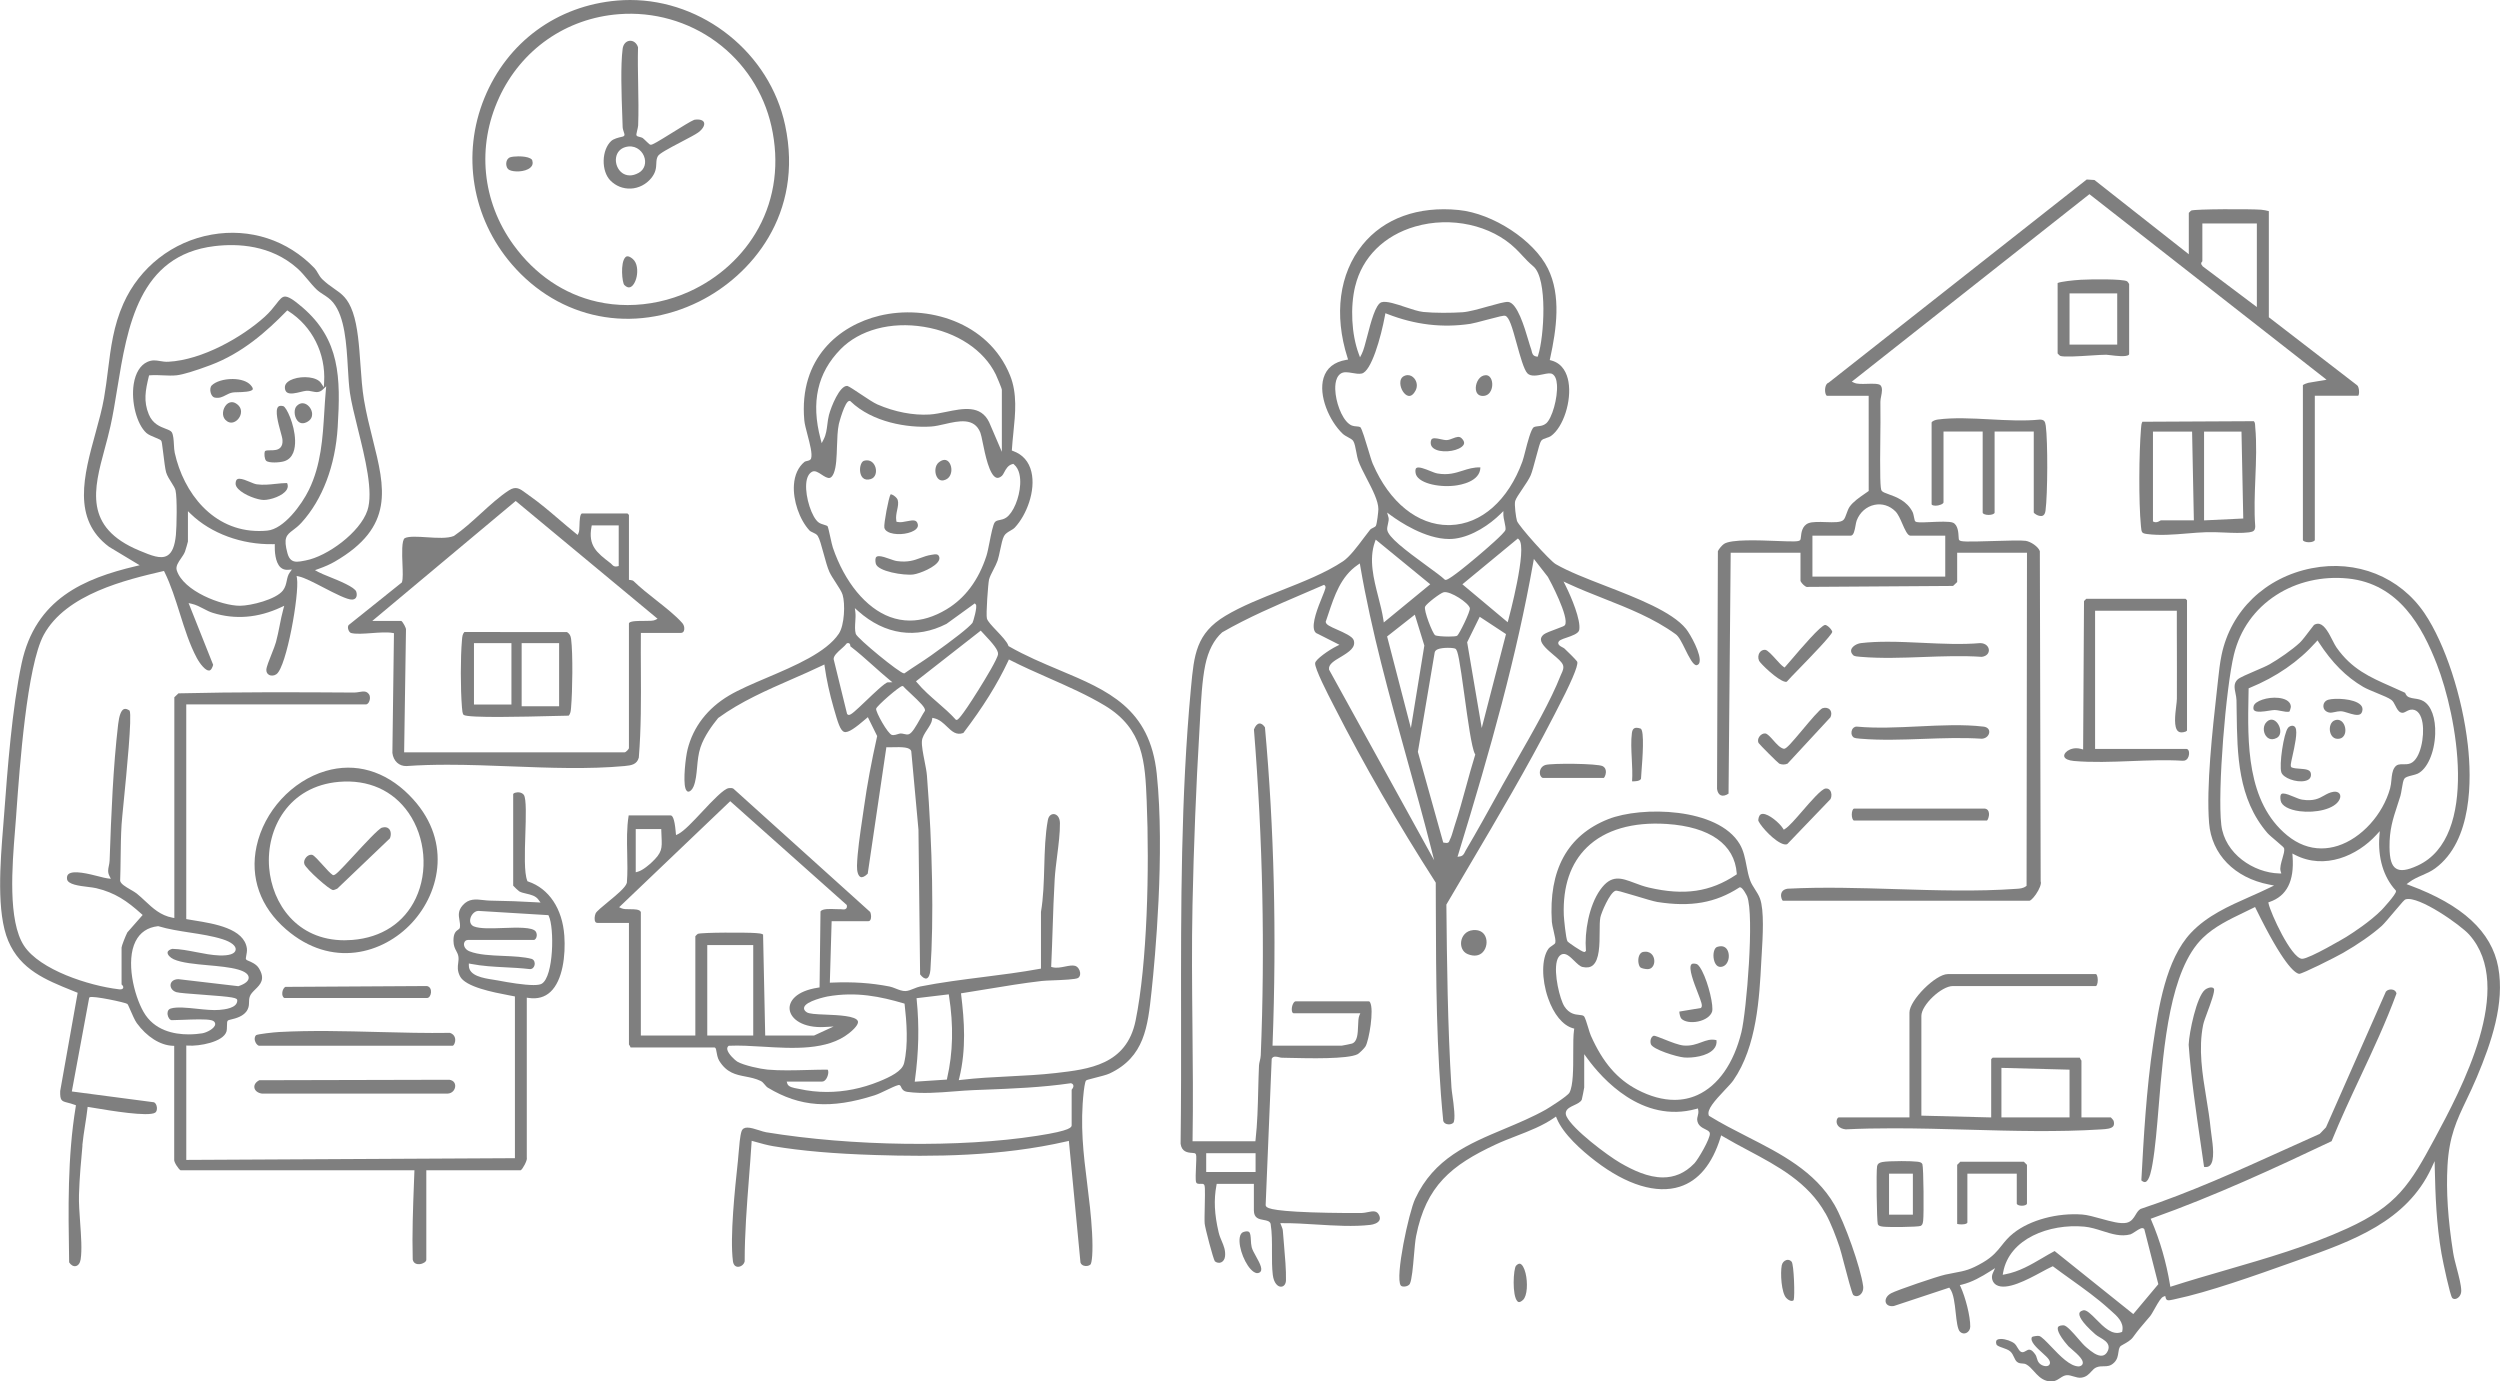 <svg width="713" height="394" viewBox="0 0 713 394" fill="none" xmlns="http://www.w3.org/2000/svg">
    <g opacity="0.5">
        <path
            d="M231.845 151.87C232.38 152.119 232.928 152.372 233.23 152.853C233.749 153.676 234.269 155.588 234.871 157.801C235.415 159.801 235.978 161.864 236.547 163.115C236.935 163.961 237.654 165.075 238.353 166.146C239.227 167.493 240.058 168.768 240.315 169.639C241.073 172.164 240.879 178.27 239.227 180.742C235.663 186.07 226.668 189.899 218.738 193.275C214.668 195.008 210.822 196.647 207.937 198.355C201.793 201.994 197.699 207.303 196.101 213.706C195.504 216.094 194.814 222.566 195.47 224.784C195.577 225.144 195.825 225.752 196.296 225.777C196.742 225.801 197.393 225.3 197.806 224.298C198.452 222.731 198.627 220.838 198.811 218.834C198.986 216.941 199.166 214.98 199.768 213.175C200.851 209.911 203.148 206.845 204.78 204.821L204.872 204.734C211.288 200.077 218.718 196.827 225.901 193.684C228.752 192.439 231.695 191.149 234.516 189.797L235.114 189.51L235.206 190.166C235.716 193.777 236.595 197.825 237.761 201.878L237.775 201.926C238.931 205.96 239.63 208.397 240.791 208.743C241.918 209.079 244.011 207.541 247.032 204.943L247.508 204.534L250.169 209.93L250.13 210.095C248.508 217.384 247.299 223.899 246.444 230.01C246.303 230.997 246.148 232.073 245.978 233.197C245.293 237.828 244.516 243.078 244.414 246.912C244.37 248.576 244.769 249.832 245.429 250.114C245.929 250.328 246.653 249.992 247.474 249.175L252.792 213.102L253.234 213.127C253.471 213.141 253.904 213.127 254.399 213.112C257.308 213.029 259.562 213.063 259.887 214.246L259.901 214.328L261.946 236.632L262.412 277.891C263.078 278.766 263.758 279.199 264.258 279.058C264.841 278.893 265.258 277.944 265.355 276.582C266.336 262.341 265.962 241.624 264.36 221.169C264.272 220.06 263.986 218.605 263.685 217.068C263.272 214.961 262.84 212.781 262.927 211.39C262.995 210.271 263.733 209.147 264.447 208.062C265.074 207.108 265.72 206.125 265.831 205.254L265.899 204.729L266.419 204.846C267.934 205.181 269.032 206.227 270.086 207.244C271.499 208.602 272.728 209.774 274.743 209.049C280.386 201.625 284.446 195.105 287.525 188.537L287.739 188.079L288.186 188.308C291.629 190.069 295.398 191.733 299.04 193.344C304.523 195.767 310.196 198.267 315.13 201.25C326.174 207.921 326.572 217.408 327.033 228.394C327.849 247.9 327.189 274.85 323.872 291.076C321.293 303.717 310.555 304.943 301.085 306.033C296.69 306.539 292.183 306.762 287.826 306.981C283.32 307.205 278.662 307.439 274.136 307.979L273.441 308.061L273.607 307.38C275.598 299.162 275.034 291.173 274.131 283.763L274.073 283.296L274.539 283.223C276.807 282.868 279.075 282.493 281.348 282.119C286.501 281.267 291.828 280.382 297.093 279.774C297.792 279.691 299.021 279.642 300.444 279.589C302.979 279.491 306.806 279.341 307.486 278.908C307.932 278.621 308.141 278.037 308.044 277.346C307.918 276.446 307.33 275.672 306.612 275.458C305.859 275.239 304.839 275.443 303.756 275.657C302.547 275.901 301.294 276.149 300.172 275.857L299.793 275.755L299.812 275.361C299.978 271.858 300.094 268.291 300.211 264.837C300.361 260.229 300.521 255.461 300.793 250.785C300.915 248.683 301.216 246.328 301.502 244.051C301.906 240.855 302.328 237.546 302.294 234.749C302.275 233.075 301.425 232.253 300.594 232.18C299.944 232.131 299.098 232.535 298.851 233.878C298.079 238.028 297.952 242.67 297.826 247.156C297.705 251.491 297.583 255.967 296.884 260.073V276.246L296.481 276.319C291.158 277.292 285.685 277.988 280.391 278.655C274.466 279.404 268.337 280.182 262.422 281.35C261.878 281.457 261.252 281.71 260.649 281.953C259.843 282.279 259.008 282.615 258.279 282.649C257.347 282.688 256.39 282.304 255.448 281.934C254.826 281.686 254.234 281.457 253.69 281.35C248.372 280.323 243.287 279.983 237.188 280.241L236.668 280.26L237.183 262.725H247.61C247.877 262.725 248.066 262.623 248.207 262.399C248.557 261.835 248.474 260.764 248.183 260.103L209.175 224.935C208.801 224.706 208.369 224.726 207.883 224.77C206.446 224.906 203.163 228.409 200.263 231.503C197.597 234.35 195.082 237.04 193.43 237.858L192.804 238.169L192.731 237.473C192.716 237.357 192.707 237.206 192.692 237.035C192.362 233.333 191.74 232.559 191.274 232.559H179.298C178.715 236.13 178.798 239.867 178.88 243.482C178.938 246.187 179.002 248.985 178.788 251.715L178.769 251.817C178.375 253.15 175.855 255.218 173.417 257.222C171.867 258.497 170.109 259.942 169.876 260.492C169.556 261.236 169.454 262.389 169.803 262.925C169.935 263.124 170.114 263.212 170.391 263.212H179.376V297.897C179.395 297.927 179.414 297.956 179.439 297.99C179.57 298.175 179.75 298.433 179.837 298.729H203.658C204.139 298.729 204.207 299.153 204.324 299.853C204.445 300.564 204.644 301.756 205.12 302.529C207.262 305.989 209.865 306.495 212.618 307.03C214.041 307.307 215.513 307.594 216.955 308.29C217.417 308.514 217.776 308.937 218.121 309.351C218.398 309.682 218.684 310.022 218.99 310.202C228.15 315.72 236.959 316.352 249.407 312.387C250.373 312.08 251.616 311.482 252.821 310.903C254.127 310.275 255.356 309.682 256.225 309.458C256.696 309.336 256.895 309.793 256.992 310.012C257.192 310.47 257.527 311.234 258.814 311.409C262.976 311.978 267.643 311.618 272.155 311.263C274.092 311.112 275.918 310.971 277.696 310.898L280.488 310.791C288.662 310.475 297.112 310.149 305.315 308.947L305.427 308.932L305.533 308.966C305.912 309.088 306.058 309.326 306.111 309.506C306.257 309.983 305.907 310.436 305.674 310.733C305.66 310.752 305.645 310.771 305.635 310.786V320.872C305.635 321.446 305.635 322.414 295.903 323.913L295.675 323.947C273.947 327.343 242.938 326.93 218.514 322.921C217.951 322.828 217.261 322.604 216.533 322.366C215.217 321.938 214.046 321.592 213.158 321.592C212.356 321.592 211.773 321.87 211.501 322.609C211.06 323.821 210.812 326.876 210.627 329.104C210.564 329.888 210.506 330.598 210.448 331.143L210.414 331.45C209.617 338.913 208.131 352.804 209.034 359.699C209.165 360.691 209.675 361.27 210.443 361.294C211.215 361.309 212.162 360.73 212.38 359.733C212.38 351.816 213.002 343.823 213.599 336.091C213.857 332.768 214.124 329.333 214.338 325.952L214.377 325.353L215.489 325.665C217.208 326.151 218.83 326.609 220.549 326.896C228.645 328.243 237.858 329.041 249.538 329.411C265.972 329.927 285.335 329.868 304.305 325.504L304.844 325.382L308.151 360.093C308.336 360.657 308.836 360.891 309.122 360.978C309.749 361.178 310.492 361.056 310.963 360.681C311.434 360.302 311.755 357.052 311.458 351.559C311.186 346.557 310.608 341.949 310.055 337.497C308.996 329.022 307.996 321.013 309.098 311.151C309.098 311.127 309.409 308.509 309.725 308.193C309.899 308.013 310.176 307.93 312.172 307.424C313.712 307.035 315.63 306.553 316.436 306.169C326.421 301.474 327.344 292.818 328.412 282.8L328.456 282.386C329.393 273.629 332.264 243.292 329.908 220.707C327.956 201.96 315.989 196.929 302.134 191.105C297.413 189.12 292.528 187.067 287.778 184.352L287.613 184.26L287.555 184.08C287.21 183.024 285.622 181.355 284.223 179.876C282.878 178.46 281.712 177.234 281.469 176.412C281.154 175.356 281.814 166.301 282.076 165.285C282.276 164.506 282.776 163.533 283.305 162.501C283.766 161.606 284.242 160.677 284.509 159.894C284.767 159.139 285.005 157.996 285.238 156.887C285.583 155.232 285.913 153.671 286.355 152.873C286.753 152.162 287.467 151.749 288.157 151.35C288.647 151.068 289.109 150.8 289.439 150.445C292.766 146.883 295.442 139.97 294.155 134.574C293.455 131.635 291.692 129.63 288.914 128.618L288.574 128.492L288.599 128.127C288.696 126.555 288.861 124.935 289.021 123.369C289.58 117.895 290.158 112.236 288.074 107.084C281.853 91.67 264.248 86.795 250.834 90.04C239.422 92.799 227.795 102.087 229.388 119.88C229.475 120.882 229.883 122.425 230.311 124.055C231 126.682 231.714 129.397 231.335 130.711C231.185 131.241 230.617 131.367 230.165 131.47C229.898 131.528 229.597 131.596 229.446 131.718C227.669 133.182 226.625 135.45 226.43 138.276C226.129 142.699 227.994 148.178 230.869 151.296C231.073 151.52 231.457 151.695 231.831 151.866L231.845 151.87ZM181.313 236.456H188.588L188.603 236.928C188.622 237.556 188.647 238.116 188.671 238.622C188.826 242.008 188.88 243.146 185.762 246.046C185.378 246.406 183.377 248.216 181.925 248.605L181.313 248.771V236.456ZM198.311 267.012V295.328H182.77V260.127C182.479 259.314 180.983 259.31 179.662 259.31C178.725 259.31 177.836 259.31 177.234 259.037L176.573 258.74L208.257 228.501L241.495 258.103L241.524 258.273C241.583 258.628 241.52 258.911 241.33 259.11C241.029 259.426 240.582 259.382 240.228 259.339C240.101 259.324 239.966 259.31 239.868 259.314C239.456 259.334 238.941 259.314 238.348 259.285C236.823 259.217 234.55 259.11 234.007 259.932L233.739 281.613L233.332 281.676C226.955 282.649 224.969 285.617 225.202 287.87C225.488 290.633 229.014 293.246 235.196 292.901L237.751 292.76L232.176 295.328H218.237L217.63 266.52C217.111 266.228 216.494 266.184 215.843 266.136L215.532 266.111C213.09 265.912 200.035 265.902 199.006 266.34C198.889 266.408 198.476 266.812 198.306 267.012H198.311ZM201.711 295.328V269.542H214.823V295.328H201.711ZM257.823 303.259C257.289 305.488 253.928 307.127 250.713 308.436C245.832 310.421 240.786 311.428 235.813 311.428C233.147 311.428 230.5 311.141 227.912 310.562C227.785 310.533 227.62 310.504 227.431 310.47C226.338 310.27 224.847 310.003 224.561 309.098L224.362 308.465H234.497C235.502 308.465 236.231 306.86 236.231 305.779C236.231 305.419 236.158 305.239 236.109 305.162C236.056 305.064 236.007 305.059 235.954 305.059C234.206 305.059 232.375 305.108 230.437 305.157C226.508 305.259 222.438 305.371 218.913 305.055C216.941 304.879 212.152 303.877 210.248 302.763C209.695 302.437 207.568 300.52 207.412 299.25C207.359 298.812 207.534 298.535 207.689 298.384L207.82 298.258L208.005 298.248C210.919 298.112 214.163 298.306 217.596 298.515C226.197 299.036 235.954 299.63 242.161 294.662C244.657 292.662 244.803 291.665 244.667 291.251C244.166 289.719 238.941 289.509 235.483 289.368C232.618 289.252 230.826 289.159 230.097 288.707C229.339 288.235 229.257 287.719 229.325 287.364C229.684 285.476 235.862 284.221 235.925 284.206C244.196 282.722 251.262 284.26 257.663 286.142L257.973 286.235L258.012 286.556C258.547 291.193 259.105 297.966 257.833 303.264L257.823 303.259ZM270.124 307.546L270.042 307.896L260.878 308.499L260.955 307.911C262.029 300.009 262.189 292.565 261.446 285.16L261.397 284.683L270.586 283.588L270.659 284.05C271.98 292.536 271.8 300.218 270.115 307.541L270.124 307.546ZM247.037 199.82C243.851 202.87 242.714 203.902 242.088 203.902C241.928 203.902 241.796 203.834 241.68 203.712L241.588 203.615L241.554 203.483L237.756 187.996V187.938C237.756 186.994 238.873 186.002 240.048 184.951C240.611 184.445 241.146 183.973 241.384 183.627L241.461 183.515L241.588 183.462C241.869 183.34 242.078 183.423 242.18 183.481C242.462 183.647 242.491 183.958 242.51 184.162C242.51 184.211 242.52 184.289 242.53 184.333C244.754 186.036 246.91 187.958 248.994 189.821C250.46 191.135 251.981 192.487 253.496 193.743L254.511 194.579L253.2 194.604C252.452 194.633 249.067 197.878 247.041 199.82H247.037ZM243.967 174.723L243.802 173.439L244.769 174.3C252.379 181.049 261.32 182.333 269.95 177.92L278.007 172.086L278.298 172.388C278.837 172.943 277.531 177.424 277.346 177.648C276.171 179.078 272.31 182.114 265.55 186.931C264.306 187.816 263.015 188.658 261.762 189.476C260.543 190.273 259.28 191.096 258.075 191.947L257.949 192.035H257.794C256.628 192.035 244.448 182.046 244.069 180.781C243.768 179.764 243.851 178.48 243.933 177.239C243.992 176.319 244.05 175.448 243.958 174.723H243.967ZM263.792 202.734L263.714 202.841C263.447 203.206 263.015 203.98 262.558 204.792C261.164 207.288 260.11 209.079 259.207 209.4C258.785 209.55 258.304 209.443 257.799 209.327C257.478 209.254 257.143 209.176 256.881 209.186C256.609 209.195 256.298 209.297 255.968 209.4C255.574 209.521 255.166 209.653 254.763 209.653C254.632 209.653 254.506 209.638 254.38 209.609C253.209 209.332 249.703 203.026 249.873 202.126C250.023 201.338 256.56 195.664 257.323 195.664H257.546L257.692 195.835C257.969 196.161 258.668 196.813 259.479 197.567C262.592 200.472 263.884 201.81 263.806 202.598L263.792 202.729V202.734ZM284.645 186.547C284.529 187.846 281.09 193.514 279.056 196.774C273.801 205.186 273.087 205.308 272.864 205.308H272.64L272.499 205.147C270.95 203.435 269.153 201.873 267.415 200.36C265.385 198.593 263.282 196.769 261.558 194.686L261.237 194.302L279.711 179.852L280.012 180.187C280.163 180.358 280.377 180.582 280.624 180.844C283.247 183.618 284.743 185.437 284.641 186.551L284.645 186.547ZM239.708 99.615C245.152 94.069 254.045 91.67 263.49 93.208C272.917 94.74 280.585 99.82 284 106.802C284.077 106.957 285.728 110.743 285.728 111.171V128.862L282.096 120.396C279.692 115.448 274.69 116.474 269.857 117.462C268.182 117.807 266.599 118.128 265.113 118.221C260.441 118.503 255.157 117.486 250.242 115.35C249.164 114.883 247.275 113.618 245.453 112.402C244.021 111.443 242.059 110.13 241.651 110.062C241.622 110.062 241.588 110.062 241.558 110.062C239.456 110.062 237.071 115.876 236.42 118.352C236.182 119.257 236.071 120.177 235.959 121.072C235.784 122.483 235.604 123.938 234.924 125.266L234.347 126.395L234.021 125.169C231.253 114.708 233.113 106.354 239.708 99.625V99.615ZM229.922 138.048C230.039 136.286 230.612 135.08 231.578 134.554C232.414 134.102 233.336 134.71 234.313 135.352C235.124 135.883 236.037 136.491 236.702 136.282C237.115 136.155 237.484 135.703 237.795 134.944C238.523 133.168 238.62 130.205 238.708 127.344C238.781 125.086 238.853 122.746 239.242 120.931C239.256 120.863 240.922 114.343 242.253 114.338H242.452L242.593 114.475C248.804 120.464 258.843 122.084 265.555 121.646C266.73 121.568 268.051 121.267 269.454 120.946C273.403 120.041 277.88 119.009 279.604 123.408C279.804 123.914 280.012 124.95 280.279 126.268C280.935 129.514 282.164 135.552 284.155 136.238C284.626 136.403 285.151 136.228 285.748 135.712C285.966 135.522 286.18 135.124 286.404 134.695C286.884 133.79 287.482 132.662 288.764 132.355L289.002 132.297L289.186 132.452C290.818 133.824 291.046 136.291 290.959 138.116C290.765 141.984 288.987 146.241 286.996 147.603C286.316 148.071 285.66 148.202 285.083 148.319C284.475 148.445 284.038 148.533 283.713 148.956C283.203 149.627 282.659 152.372 282.227 154.58C281.916 156.147 281.625 157.626 281.338 158.517C279.085 165.474 275.238 170.622 269.901 173.814C266.366 175.925 262.883 176.986 259.498 176.986C257.58 176.986 255.691 176.645 253.841 175.964C246.998 173.449 240.903 166.058 237.537 156.201C237.338 155.612 237.076 154.425 236.799 153.165C236.537 151.977 236.182 150.352 236.032 150.09C235.93 149.939 235.357 149.764 234.978 149.647C234.444 149.482 233.89 149.311 233.477 149.005C231.525 147.579 229.665 141.838 229.922 138.028V138.048Z"
            fill="black" />
        <path
            d="M23.481 326.667C23.666 324.769 23.967 322.838 24.258 320.969C24.506 319.398 24.759 317.773 24.938 316.187L24.997 315.681L25.497 315.759C25.929 315.827 26.517 315.924 27.221 316.041C31.349 316.732 42.315 318.571 44.258 317.33C44.636 317.087 44.826 316.483 44.743 315.793C44.661 315.102 44.33 314.537 43.913 314.367L20.485 311.287L25.439 284.542L25.589 284.43C26.332 283.88 35.929 285.924 36.337 286.332C36.468 286.464 36.575 286.702 37.08 287.86C37.623 289.115 38.449 291.018 39.008 291.786C41.849 295.684 45.666 298.102 49.216 298.257L49.682 298.277V330.7C49.541 331.406 50.959 333.498 51.489 333.756H118.198L118.062 337.356C117.79 344.513 117.508 351.909 117.708 359.231C117.979 360.55 119.179 360.584 119.689 360.535C120.66 360.443 121.583 359.844 121.583 359.3V333.756H148.503C149.047 333.503 150.431 330.914 150.256 330.228L150.241 330.107V284.537L150.795 284.615C153.291 284.975 155.375 284.391 156.987 282.887C160.503 279.608 161.338 272.461 160.945 266.866C160.406 259.173 156.56 253.403 150.654 251.418L150.44 251.345L150.358 251.135C149.474 248.907 149.654 243.312 149.829 237.906C149.984 233.158 150.159 227.772 149.401 226.711C148.867 225.962 147.721 225.83 146.924 226.088C146.497 226.224 146.361 226.414 146.361 226.463V252.59C146.672 252.965 147.852 254.084 148.095 254.22C148.644 254.532 149.357 254.697 150.12 254.872C151.417 255.174 152.762 255.485 153.553 256.575L154.161 257.407L153.131 257.344C148.755 257.081 144.399 256.921 139.805 256.857C139.144 256.848 138.469 256.77 137.818 256.697C135.686 256.453 133.676 256.23 131.957 258.195C130.582 259.762 130.801 261.051 131.034 262.418C131.15 263.1 131.267 263.805 131.16 264.516C131.112 264.841 130.859 265.017 130.611 265.182C130.121 265.518 129.305 266.077 129.329 268.286C129.344 269.746 129.742 270.49 130.126 271.21C130.364 271.658 130.606 272.12 130.718 272.699C130.844 273.366 130.762 273.979 130.679 274.631C130.538 275.706 130.393 276.82 131.165 278.392C132.685 281.486 140.757 283.019 145.093 283.846C145.603 283.943 146.065 284.031 146.468 284.109L146.856 284.187V330.316H146.371L53.126 330.807V298.175L53.64 298.209C56.865 298.418 63.654 297.192 64.587 294.2C64.713 293.786 64.728 293.051 64.737 292.458C64.752 291.64 64.762 291.349 64.937 291.134C65.097 290.94 65.335 290.886 65.908 290.75C67.117 290.468 69.633 289.874 70.594 287.952C70.998 287.15 71.007 286.517 71.022 285.851C71.031 285.359 71.041 284.858 71.211 284.298C71.449 283.51 72.105 282.868 72.794 282.187C74.261 280.747 75.772 279.263 73.809 276.105C73.091 274.952 71.585 274.329 70.862 274.032C70.488 273.877 70.332 273.813 70.221 273.663C70.06 273.449 70.099 273.239 70.211 272.675C70.327 272.086 70.502 271.191 70.415 270.524C69.662 264.817 61.124 263.435 55.476 262.521C54.767 262.404 54.111 262.297 53.519 262.195L53.121 262.122V200.895H104.357C104.833 200.895 105.139 200.389 105.246 200.175C105.566 199.547 105.658 198.593 105.217 197.985C104.541 197.056 103.726 197.144 102.443 197.358C101.968 197.435 101.472 197.523 100.977 197.518C84.882 197.406 67.763 197.333 50.896 197.742C50.27 198.311 49.877 198.686 49.721 198.856V261.82L49.143 261.713C45.778 261.076 43.563 259.003 41.421 256.998C40.639 256.264 39.828 255.505 38.964 254.814C38.595 254.522 37.983 254.162 37.332 253.787C35.652 252.814 34.535 252.113 34.292 251.306L34.268 251.228V251.145C34.35 248.985 34.374 246.747 34.404 244.587C34.443 241.482 34.481 238.271 34.671 235.177C34.734 234.15 34.982 231.635 35.297 228.453C36.079 220.561 37.701 204.203 36.963 202.671C36.298 202.204 35.749 202.062 35.326 202.247C34.54 202.598 33.991 204.048 33.695 206.563C32.262 218.805 31.728 231.936 31.262 245.433C31.242 245.968 31.14 246.46 31.043 246.932C30.839 247.905 30.664 248.742 31.208 249.822L31.616 250.63L30.718 250.522C30.135 250.454 29.256 250.231 28.144 249.943C25.439 249.253 20.907 248.09 19.518 249.306C19.174 249.608 19.043 250.065 19.115 250.702C19.29 252.25 22.636 252.654 25.079 252.95C25.963 253.057 26.798 253.16 27.41 253.301C32.816 254.58 36.239 256.959 40.329 260.633L40.688 260.954L36.317 265.922C35.827 266.856 34.681 269.78 34.671 270.232V280.771C34.671 280.771 34.695 280.795 34.71 280.805C34.948 281.034 35.302 281.374 35.103 281.798C34.885 282.26 34.243 282.187 33.894 282.143C25.395 281.141 11.384 276.626 6.857 269.736C2.186 262.623 3.463 246.907 4.308 236.51C4.405 235.328 4.492 234.223 4.565 233.221L4.691 231.445C5.585 219.004 7.678 189.87 12.481 181.053C18.843 169.371 36.089 165.333 46.394 162.92L46.768 162.832L46.938 163.178C48.721 166.793 50.027 170.943 51.29 174.952C52.664 179.321 54.087 183.841 56.117 187.632C57.103 189.466 58.676 191.349 59.662 191.237C60.231 191.169 60.585 190.351 60.794 189.612L53.786 171.999L54.684 172.203C55.908 172.481 56.991 173.05 58.04 173.6C58.919 174.062 59.745 174.495 60.658 174.777C67.049 176.767 73.596 176.242 80.113 173.21L81.065 172.768L80.788 173.78C80.366 175.307 80.055 176.903 79.749 178.446C79.443 179.988 79.132 181.579 78.71 183.121C78.477 183.982 77.981 185.223 77.457 186.537C76.772 188.259 75.995 190.205 75.961 190.994C75.932 191.665 76.209 192.186 76.733 192.473C77.369 192.813 78.224 192.731 78.86 192.263C81.745 190.157 85.382 169.449 84.703 164.963L84.596 164.263L85.285 164.414C86.859 164.759 89.481 166.121 92.264 167.566C95.45 169.221 99.073 171.094 100.452 171.001C100.933 170.967 101.288 170.792 101.501 170.486C101.778 170.087 101.822 169.464 101.623 168.783C101.229 167.454 96.659 165.61 93.93 164.506C92.59 163.961 91.429 163.494 90.768 163.129L89.826 162.608L90.841 162.248C92.701 161.587 94.168 160.93 95.465 160.181C112.574 150.284 109.806 139.24 106.3 125.256C105.396 121.661 104.464 117.939 103.798 113.983C103.293 110.976 103.046 107.463 102.808 104.067C102.429 98.681 102.04 93.11 100.622 89.048C99.224 85.048 97.495 83.847 95.299 82.324C94.27 81.608 93.104 80.801 91.89 79.614C91.361 79.093 90.992 78.46 90.637 77.852C90.331 77.327 90.045 76.835 89.681 76.456C81.998 68.467 71.323 64.988 60.396 66.905C49.24 68.861 39.819 76.222 35.19 86.595C32.374 92.911 31.606 99.07 30.79 105.59C30.47 108.164 30.14 110.825 29.669 113.516C29.12 116.659 28.212 119.972 27.245 123.48C23.918 135.566 20.475 148.061 31.121 155.962L39.828 161.207L38.672 161.485C24.108 164.949 10.092 170.709 6.158 189.237C3.438 202.038 2.127 219.549 1.171 232.335C1.093 233.367 1.005 234.466 0.913 235.624C0.078 246.012 -1.068 260.244 2.355 268.345C5.823 276.558 13.035 279.467 20.669 282.542L22.151 283.141L17.168 311.156C17.095 313.919 17.566 314.041 19.29 314.484C19.834 314.625 20.514 314.795 21.286 315.087L21.66 315.228L21.597 315.622C19.227 330.009 19.475 344.844 19.708 359.188L19.722 360.025C20.223 360.813 20.927 361.221 21.592 361.095C22.311 360.959 22.835 360.243 23.001 359.183C23.418 356.468 23.132 352.507 22.86 348.678C22.661 345.929 22.457 343.083 22.525 340.767C22.666 335.975 23.161 330.413 23.525 326.647L23.481 326.667ZM141.791 279.594C141.451 279.53 141.053 279.467 140.621 279.399C137.872 278.971 133.719 278.319 133.715 275.38V274.786L134.293 274.898C137.556 275.541 140.941 275.716 144.214 275.881C146.448 275.998 148.76 276.115 151.033 276.382C151.883 276.455 152.33 275.823 152.466 275.22C152.606 274.582 152.412 273.77 151.659 273.487C149.455 272.879 146.453 272.748 143.549 272.626C140.057 272.48 136.444 272.325 133.904 271.317C132.69 270.836 132.204 269.804 132.35 269.031C132.462 268.447 132.899 268.072 133.467 268.072H152.33C152.616 267.965 152.854 267.693 152.985 267.318C153.18 266.749 153.097 266.097 152.776 265.649C151.844 264.37 147.42 264.525 143.515 264.666C140.111 264.788 136.896 264.905 135.167 264.219C134.361 263.898 133.953 263.109 134.108 262.156C134.283 261.071 135.201 259.859 136.381 259.791H136.439L156.399 261.003L156.521 261.261C158.099 264.545 157.949 278.513 154.501 280.562C154.059 280.825 153.228 280.936 152.15 280.936C149.484 280.936 145.312 280.265 141.786 279.589L141.791 279.594ZM38.677 268.442C39.945 265.931 42.082 264.491 45.025 264.151L45.127 264.141L45.224 264.17C48.021 265.017 51.159 265.498 54.199 265.97C57.341 266.452 60.585 266.953 63.455 267.858C65.995 268.661 67.399 269.804 67.209 270.918C67.015 272.038 65.354 272.592 62.538 272.49C60.415 272.412 58.176 271.979 56.015 271.556C53.733 271.113 51.377 270.656 49.138 270.612C48.633 270.743 47.851 271.045 47.793 271.634C47.735 272.271 48.492 273.108 49.551 273.59C51.805 274.606 55.666 274.957 59.395 275.293C62.45 275.57 65.607 275.852 67.909 276.514C69.885 277.078 70.9 277.852 70.925 278.805C70.949 279.749 69.997 280.567 68.084 281.228L67.977 281.262L50.877 279.258C49.401 279.282 48.76 280.046 48.653 280.761C48.536 281.535 49.007 282.552 50.304 282.965C51.032 283.194 54.315 283.432 57.492 283.666C66.874 284.347 67.685 284.566 67.671 285.369C67.622 287.558 63.975 287.894 62.601 288.021C60.794 288.186 58.463 287.943 56.209 287.704C53.383 287.408 50.464 287.101 48.721 287.622C47.706 287.923 47.74 288.935 47.798 289.359C47.919 290.205 48.468 290.95 48.968 290.95C49.736 290.95 50.828 290.906 52.091 290.857C55.224 290.735 58.769 290.594 60.255 290.964C61.26 291.212 61.386 291.782 61.372 292.098C61.319 293.304 58.924 294.511 57.652 294.706C56.676 294.857 55.325 295.003 53.791 295.003C49.566 295.003 43.947 293.883 40.936 288.595C38.167 283.739 35.841 274.037 38.672 268.442H38.677ZM82.634 163.275C82.133 163.971 81.963 164.759 81.789 165.596C81.59 166.535 81.381 167.508 80.691 168.403C78.71 170.967 71.546 172.763 68.409 172.763H68.404C63.203 172.763 52.281 168.588 50.411 162.657C50.051 161.519 50.858 160.356 51.639 159.227C52.077 158.594 52.528 157.943 52.756 157.325C52.926 156.867 53.563 154.712 53.597 154.439V145.789L54.417 146.582C60.167 152.138 68.948 155.369 77.87 155.198L78.375 155.189L78.365 155.695C78.336 157.042 78.443 160.331 79.982 161.791C80.57 162.346 81.298 162.579 82.206 162.506L83.255 162.424L82.639 163.275H82.634ZM81.24 110.611C81.293 111.239 81.493 111.662 81.842 111.915C82.687 112.523 84.382 112.11 85.742 111.779C86.334 111.633 86.898 111.497 87.345 111.458C87.918 111.404 88.481 111.526 89.03 111.638C90.113 111.862 91.05 112.061 92.099 111.059L93.031 110.169L92.915 111.458C92.735 113.448 92.614 115.482 92.493 117.447C92.036 124.891 91.57 132.589 88.107 139.697C86.033 143.954 80.978 150.878 76.238 151.33C75.436 151.408 74.65 151.442 73.877 151.442C60.702 151.442 52.353 140.524 49.838 129.149C49.692 128.487 49.648 127.67 49.6 126.804C49.532 125.548 49.454 124.132 49.022 123.325C48.774 122.863 48.046 122.585 47.205 122.264C45.661 121.675 43.544 120.873 42.436 118.182C40.897 114.445 41.465 111.356 42.431 107.4L42.514 107.06L42.864 107.03C44.039 106.938 45.287 106.991 46.501 107.05C47.812 107.108 49.167 107.171 50.377 107.035C52.14 106.836 55.554 105.814 59.983 104.15C69.22 100.686 76.116 94.448 81.648 88.804L81.925 88.522L82.255 88.731C89.03 93.042 92.93 100.812 92.439 109.001L92.352 110.456L91.55 109.244C90.365 107.449 86.325 107.147 83.639 108.091C82.692 108.422 81.123 109.191 81.25 110.611H81.24ZM39.673 156.994C23.812 150.382 26.75 139.517 29.858 128.015C30.426 125.903 31.019 123.724 31.504 121.529C32.233 118.26 32.806 114.718 33.418 110.962C36.327 93.071 39.62 72.787 61.187 70.194C67.797 69.401 77.248 69.849 84.756 76.49C85.897 77.497 86.864 78.665 87.806 79.789C88.602 80.747 89.428 81.735 90.336 82.601C90.9 83.136 91.541 83.555 92.221 83.992C93.177 84.61 94.163 85.248 95.003 86.279C98.369 90.391 98.816 98.127 99.214 104.953C99.364 107.536 99.505 109.979 99.792 111.993C100.185 114.723 101.079 118.323 102.021 122.138C104.143 130.686 106.547 140.373 104.775 145.613C102.652 151.88 93.338 158.672 87.204 159.835L86.752 159.923C86.024 160.064 85.324 160.2 84.693 160.2C83.479 160.2 82.503 159.699 81.983 157.782C80.813 153.461 81.619 152.639 83.556 151.194C84.236 150.683 85.086 150.051 86.004 149.039C91.983 142.456 95.639 132.793 96.31 121.836C97.179 107.643 96.965 96.886 86.291 87.685C83.62 85.384 82.133 84.494 81.157 84.586C80.356 84.669 79.73 85.472 78.782 86.693C77.986 87.719 76.995 88.994 75.499 90.347C69.055 96.161 57.71 102.656 48.026 103.172C47.128 103.221 46.365 103.094 45.632 102.968C44.437 102.768 43.408 102.593 42.009 103.226C40.008 104.135 38.634 106.374 38.138 109.526C37.347 114.591 38.993 120.98 41.742 123.476C42.31 123.991 43.466 124.463 44.389 124.843C45.36 125.242 45.802 125.427 45.986 125.709C46.137 125.938 46.215 126.429 46.555 129.236C46.802 131.275 47.108 133.815 47.38 134.72C47.686 135.722 48.337 136.744 48.91 137.644C49.449 138.495 49.915 139.225 50.061 139.862C50.556 142.037 50.401 150.168 50.168 152.561C49.852 155.768 49.085 157.631 47.749 158.434C45.855 159.572 43.121 158.434 39.658 156.989L39.673 156.994Z"
            fill="black" />
        <path
            d="M340.078 328.822C340.495 328.842 340.748 328.852 340.937 329.027C341.219 329.285 341.238 329.679 341.107 332.52C341.03 334.233 340.923 336.573 341.132 337.186C341.277 337.604 341.695 337.663 342.462 337.629C342.841 337.609 343.133 337.6 343.351 337.804C343.662 338.096 343.72 338.719 343.594 344.158C343.55 346.173 343.502 348.255 343.574 348.975C343.715 350.332 345.959 358.891 346.479 359.728C347.042 360.161 347.688 360.273 348.256 360.034C348.878 359.771 349.3 359.12 349.383 358.292C349.553 356.59 349.009 355.31 348.436 353.952C348.106 353.179 347.771 352.381 347.562 351.486C346.338 346.245 346.148 342.227 346.93 338.047L347.003 337.648H357.605V345.19C357.605 347.433 359.033 347.691 360.412 347.939C361.291 348.094 362.122 348.245 362.369 348.995L362.389 349.072C362.787 351.598 362.777 354.342 362.767 356.993C362.758 359.319 362.753 361.518 362.996 363.562C363.282 365.97 364.448 367.026 365.39 366.967C366.182 366.929 366.735 366.199 366.759 365.143C366.832 362.292 366.488 358.326 366.182 354.828C366.065 353.485 365.953 352.196 365.871 351.043C365.837 350.561 365.686 350.201 365.502 349.744L365.142 348.844H365.856C368.867 348.824 372.039 349.019 375.399 349.228C380.659 349.554 386.103 349.89 390.824 349.335C391.78 349.223 392.956 348.834 393.383 348.07C393.611 347.661 393.601 347.185 393.339 346.615C392.713 345.233 391.678 345.365 390.051 345.705C389.527 345.812 388.978 345.929 388.468 345.939C387.147 345.963 380.455 345.988 374.001 345.759C361.393 345.316 361.14 344.363 360.985 343.798L360.966 343.725V343.652L362.69 301.96L362.753 301.858C363.175 301.133 364.059 301.347 364.763 301.517C365.06 301.59 365.361 301.663 365.589 301.663C366.201 301.673 366.983 301.693 367.886 301.712C373.238 301.838 384.379 302.101 387.186 300.661C387.652 300.423 389.124 298.968 389.439 298.433C390.445 296.735 391.926 287.948 390.746 285.875C390.581 285.583 390.44 285.583 390.382 285.583H369.499C369.023 285.583 368.411 286.697 368.411 287.884C368.411 288.249 368.474 288.556 368.595 288.75C368.697 288.916 368.824 288.989 369.013 288.989H387.958L387.672 289.665C387.409 290.278 387.366 291.441 387.327 292.565C387.244 294.779 387.157 297.07 385.593 297.625C385.394 297.693 382.839 298.233 382.611 298.233H362.923L362.942 297.727C364.118 266.583 363.384 236.203 360.762 207.424C360.247 206.66 359.684 206.281 359.159 206.339C358.562 206.412 357.993 207.05 357.624 208.052C360.15 239.522 360.801 270.773 359.567 300.948C359.543 301.532 359.416 302.062 359.295 302.578C359.188 303.026 359.086 303.449 359.067 303.858C358.96 306.193 358.902 308.582 358.843 310.898C358.732 315.559 358.615 320.381 358.086 325.052L358.037 325.485H340.112L340.121 324.988C340.301 314.275 340.189 303.361 340.087 292.803C339.976 281.413 339.859 269.634 340.102 258.064C340.452 241.215 341.132 224.059 342.069 208.441C342.132 207.39 342.19 206.266 342.254 205.103C342.525 199.922 342.831 194.044 343.749 189.612C344.58 185.612 346.236 182.416 348.538 180.367L348.62 180.309C355.934 176.096 363.894 172.685 371.592 169.386C373.51 168.564 375.424 167.742 377.327 166.914L377.633 166.783L377.866 167.021C378.231 167.391 378.046 167.897 377.094 170.228C375.929 173.089 373.976 177.881 374.894 179.934C375.074 180.333 375.355 180.601 375.763 180.742L375.822 180.766L382.004 183.895L381.135 184.328C379.1 185.34 375.234 187.987 375.079 189.106C374.875 190.57 378.852 198.267 380.159 200.798C380.343 201.158 380.503 201.459 380.62 201.693C388.939 218.021 398.623 234.817 409.4 251.612L409.477 251.734V251.875C409.487 254.322 409.497 256.77 409.502 259.217C409.56 279.068 409.618 299.596 411.614 319.7C411.789 320.254 412.285 320.488 412.566 320.575C413.207 320.78 413.955 320.663 414.426 320.283C415.237 319.636 414.567 314.824 414.242 312.508C414.106 311.54 413.989 310.703 413.96 310.183C412.853 292.497 412.668 274.232 412.508 258.113V257.976L412.576 257.86C414.708 254.22 416.859 250.576 419.016 246.922C427.131 233.177 435.528 218.96 442.919 204.607C443.055 204.34 443.245 203.98 443.468 203.551C448.004 194.876 450.151 189.899 449.84 188.76C449.762 188.585 449.199 187.855 446.338 185.116L446.168 184.951C446.071 184.858 445.819 184.727 445.6 184.61C445.017 184.304 444.415 183.982 444.415 183.403C444.415 182.868 444.954 182.591 445.129 182.499C445.542 182.28 446.115 182.085 446.78 181.861C448.228 181.37 450.214 180.693 450.398 179.672C450.918 176.859 448.106 170.218 446.542 167.094L445.921 165.849L447.183 166.438C450.496 167.98 453.992 169.362 457.377 170.7C464.405 173.478 471.67 176.353 477.852 180.839C478.79 181.452 479.674 183.258 480.611 185.165C481.602 187.184 482.961 189.943 483.918 189.704C484.307 189.607 484.545 189.383 484.666 189.004C485.404 186.77 482.048 180.815 480.844 179.336C476.886 174.451 466.799 170.544 457.902 167.099C452.433 164.978 447.266 162.978 443.667 160.876C441.958 159.874 433.095 149.978 432.643 148.562C432.366 147.691 431.837 143.862 432.133 142.879C432.352 142.154 433.177 140.933 434.139 139.517C435.057 138.16 436.101 136.617 436.562 135.537C436.951 134.627 437.514 132.516 438.058 130.477C438.791 127.733 439.219 126.161 439.539 125.723C439.86 125.281 440.467 125.086 441.108 124.877C441.545 124.736 441.997 124.585 442.298 124.376C445.853 121.87 448.291 114.329 447.319 108.85C446.916 106.583 445.741 103.693 442.434 102.807L441.987 102.686L442.089 102.233C443.92 93.864 445.28 84.275 441.462 76.573C437.47 68.515 425.82 60.877 416.029 59.894C404.446 58.731 394.694 62.263 388.57 69.839C381.951 78.032 380.397 89.758 384.306 102.009L384.476 102.54L383.927 102.637C380.503 103.23 378.337 104.958 377.483 107.78C375.972 112.772 379.09 120.05 382.946 123.714C383.335 124.084 383.947 124.42 384.491 124.716C385.156 125.081 385.676 125.368 385.928 125.743C386.336 126.351 386.579 127.64 386.836 129.008C386.997 129.869 387.167 130.759 387.351 131.294C387.876 132.793 388.803 134.579 389.784 136.471C391.421 139.619 393.111 142.879 393.111 145.219C393.111 145.842 392.722 149.418 392.397 149.968C392.256 150.206 391.979 150.343 391.635 150.513C391.324 150.664 390.94 150.854 390.751 151.082C390.221 151.734 389.609 152.547 388.963 153.413C387.065 155.948 384.913 158.823 383.014 160.093C378.104 163.368 371.665 165.912 365.439 168.374C359.863 170.578 354.094 172.86 349.461 175.648C341.117 180.669 340.544 186.766 339.684 195.99L339.65 196.35C336.766 227.095 336.805 258.876 336.839 289.612C336.853 301.629 336.868 314.061 336.707 326.205C337.023 328.477 338.621 328.74 340.087 328.808L340.078 328.822ZM344.007 328.9H358.091V334.252H344.007V328.9ZM414.533 236.583C414.232 237.605 413.897 238.763 413.503 239.473C413.45 239.57 413.421 239.658 413.397 239.75C413.246 240.266 412.945 240.412 412.542 240.412C412.353 240.412 412.144 240.378 411.911 240.339L411.609 240.286L404.378 214.426L404.398 214.319L409.167 186.099C409.244 185.7 409.536 185.393 410.026 185.179C411.386 184.591 414.577 184.698 415.092 185.024C415.796 185.466 416.272 188.264 417.661 198.37C418.622 205.381 419.715 213.331 420.647 215.014L420.749 215.194L420.686 215.394C419.768 218.342 418.938 221.383 418.132 224.322C417.131 227.976 416.097 231.752 414.888 235.401C414.776 235.741 414.654 236.15 414.528 236.583H414.533ZM402.387 207.668L395.602 181.516L403.504 175.302L406.224 184.109L406.204 184.221L402.387 207.663V207.668ZM395.991 147.55L395.612 146.192L396.749 147.024C399.002 148.679 406.447 153.724 413.3 153.724C413.863 153.724 414.417 153.69 414.97 153.617C419.967 152.96 424.941 149.554 427.932 146.587L428.763 145.764V146.932C428.763 147.341 428.918 148.066 429.069 148.771C429.311 149.91 429.452 150.639 429.365 151.102C429.195 152.007 423.624 156.785 421.24 158.799C413.975 164.929 412.683 165.387 412.323 165.387C412.285 165.387 412.26 165.387 412.236 165.377L412.09 165.353L411.983 165.25C411.158 164.457 409.23 163.051 406.996 161.421C400.702 156.828 395.865 153.15 395.632 151.073C395.578 150.591 395.704 150.046 395.835 149.472C395.991 148.795 396.151 148.095 396.001 147.555L395.991 147.55ZM419.2 173.429C419.419 174.305 416.131 180.966 415.577 181.316C415.325 181.477 414.31 181.55 413.164 181.55C411.566 181.55 409.706 181.409 409.307 181.165C408.579 180.723 405.995 174.081 406.432 173.025C406.768 172.213 410.813 169.084 411.775 168.9C413.664 168.525 418.826 171.921 419.2 173.424V173.429ZM422.007 175.901L429.511 180.839L422.59 207.633L418.433 183.175L422.012 175.906L422.007 175.901ZM437.456 159.397L441.458 164.535C442.016 165.46 447.64 176.139 446.334 178.256C446.168 178.523 445.79 178.679 443.944 179.36C442.613 179.852 440.792 180.523 440.287 180.937C439.738 181.389 439.471 181.851 439.466 182.353C439.457 183.729 441.438 185.403 443.026 186.746C444.284 187.807 445.367 188.726 445.731 189.583C446.1 190.463 445.658 191.417 445.299 192.181C445.217 192.366 445.134 192.536 445.071 192.697C442.322 199.722 437.198 208.67 432.682 216.566C431.191 219.174 429.778 221.636 428.534 223.889L427.568 225.641C424.484 231.231 421.288 237.016 418.015 242.563C417.952 242.675 417.889 242.796 417.831 242.923C417.593 243.424 417.262 244.115 416.451 244.241L415.684 244.363L415.912 243.618C425.315 212.966 432.546 187.101 437.266 160.482L437.456 159.407V159.397ZM432.9 153.578L433.211 153.875C435.717 156.269 430.249 176.533 430.19 176.738L429.987 177.458L417.073 166.642L432.9 153.573V153.578ZM386.511 81.613C388.502 73.376 394.733 67.177 403.606 64.604C413.805 61.645 425.319 64.18 432.254 70.909C433.09 71.722 433.682 72.364 434.255 72.982C435.096 73.897 435.892 74.758 437.334 75.989C441.438 79.492 440.37 96.151 438.675 101.338L438.544 101.737L438.131 101.669C437.121 101.498 436.951 100.686 436.839 100.151C436.805 99.99 436.776 99.839 436.727 99.718C436.489 99.085 436.213 98.141 435.887 97.051C434.78 93.32 432.726 86.372 430.142 86.109C429.263 86.021 426.747 86.727 424.319 87.408C421.667 88.157 418.919 88.926 417.141 89.052C414.081 89.267 409.05 89.296 405.922 88.97C404.499 88.819 402.683 88.211 400.765 87.569C398.259 86.727 395.413 85.773 394.014 86.192C392.31 86.703 390.95 91.972 389.954 95.82C389.381 98.034 388.886 99.941 388.381 100.929L387.876 101.907L387.492 100.871C385.452 95.334 385.049 87.593 386.501 81.613H386.511ZM391.552 132.37C391.202 131.567 390.702 129.888 390.173 128.112C389.512 125.903 388.41 122.211 387.944 121.807C387.672 121.671 387.264 121.636 386.836 121.602C386.414 121.568 385.977 121.529 385.574 121.374C383.267 120.469 381.402 116.114 380.926 112.421C380.712 110.777 380.61 107.833 382.296 106.602C383.189 105.945 384.403 106.159 385.685 106.378C386.594 106.534 387.531 106.7 388.337 106.539C391.076 106.004 393.83 96.302 395.01 89.909L395.117 89.33L395.665 89.544C403.586 92.633 411.342 93.553 419.37 92.356C420.123 92.244 422.002 91.743 423.819 91.257C427.699 90.22 428.889 89.943 429.297 90.069C430.424 90.425 431.24 93.188 432.575 98.049C433.532 101.513 434.61 105.439 435.62 106.476C436.596 107.483 438.51 107.084 440.044 106.763C441.234 106.515 442.176 106.32 442.769 106.69C443.512 107.152 443.944 108.179 444.046 109.74C444.299 113.487 442.643 119.364 440.938 120.77C440.19 121.388 439.384 121.481 438.67 121.559C438.228 121.607 437.81 121.656 437.47 121.826C436.659 122.23 435.591 126.39 435.023 128.628C434.697 129.893 434.421 130.983 434.183 131.64C430.137 142.723 422.459 149.491 413.635 149.749C413.46 149.754 413.285 149.759 413.11 149.759C404.315 149.759 396.287 143.298 391.557 132.36L391.552 132.37ZM392.12 154.551L392.353 153.899L407.909 166.637L394.655 177.526L394.529 176.679C394.218 174.641 393.684 172.554 393.116 170.345C391.756 165.041 390.348 159.558 392.125 154.551H392.12ZM378.138 177.195C378.381 176.499 378.614 175.799 378.847 175.093C380.596 169.848 382.402 164.423 387.196 161.125L387.822 160.692L387.948 161.441C391.125 180.003 396.263 198.462 401.231 216.318C403.543 224.619 405.932 233.201 408.088 241.677L409.026 245.355L379.051 190.994L379.037 190.906C378.838 189.466 380.503 188.473 382.271 187.427C384.908 185.865 386.725 184.6 386.074 182.571C385.729 181.501 383.213 180.392 381.373 179.579C379.246 178.64 378.216 178.154 378.109 177.424L378.09 177.307L378.129 177.195H378.138Z"
            fill="black" />
        <path
            d="M712.495 275.837C710.611 265.732 702.335 258.088 687.193 252.474L686.357 252.162L687.071 251.627C688.276 250.722 689.572 250.158 690.83 249.613C692.059 249.077 693.331 248.528 694.516 247.652C705.166 239.828 704.924 222.254 703.826 212.479C702.282 198.691 697.338 183.618 691.525 174.977C684.468 164.491 672.113 159.543 659.287 162.064C646.072 164.662 636.223 174.149 633.586 186.824C633.11 189.111 632.848 191.524 632.596 193.854L632.26 196.886C630.973 208.451 629.211 224.293 630.031 234.729C630.736 243.643 637.292 250.367 647.136 252.274L648.564 252.551L647.257 253.189C645.422 254.084 643.508 254.931 641.658 255.753C635.67 258.405 629.483 261.144 624.869 266.034C617.667 273.672 615.612 287.432 614.117 297.479L614.087 297.659C612.125 310.82 611.368 324.531 610.712 336.646C611.178 337.05 611.576 337.201 611.897 337.094C613.067 336.709 613.645 333.372 613.893 331.946L613.908 331.853C614.68 327.426 615.161 321.578 615.671 315.389C617.098 298.087 618.876 276.558 628.249 267.479C631.551 264.277 635.845 262.214 639.997 260.219C640.915 259.777 641.823 259.344 642.707 258.896L643.144 258.677L643.426 259.256C651.089 274.869 654.421 277.54 655.727 277.74C656.713 277.716 666.12 272.981 668.184 271.799C672.448 269.366 676.591 266.476 679.267 264.073C679.903 263.504 681.423 261.698 682.763 260.103C685.303 257.081 685.774 256.575 686.11 256.483C689.849 255.417 701.786 263.834 704.215 266.554C717.59 281.511 701.893 310.723 694.351 324.76C687.343 337.799 683.647 343.842 669.432 350.347C658.452 355.368 646.422 358.862 634.786 362.238C629.74 363.703 624.524 365.216 619.517 366.822L618.983 366.992L618.89 366.437C617.812 359.952 616.025 353.768 613.577 348.07L613.373 347.593L613.859 347.418C631.668 341.078 648.87 333.104 664.969 325.47C667.499 319.242 670.394 313.053 673.201 307.064C676.8 299.377 680.515 291.431 683.472 283.369C683.366 282.649 682.812 282.377 682.482 282.274C681.753 282.051 680.918 282.274 680.461 282.795L663.371 321.519L661.579 323.383L661.492 323.422C658.262 324.862 655.038 326.321 651.813 327.781C638.462 333.829 624.655 340.086 610.474 344.796C609.848 345.175 609.464 345.803 609.066 346.469C608.507 347.394 607.876 348.435 606.492 348.737C604.753 349.116 602.053 348.362 599.192 347.569C597.289 347.039 595.317 346.489 593.86 346.382C586.706 345.861 579.018 347.929 574.274 351.666C572.734 352.877 571.802 354.055 570.893 355.198C569.645 356.774 568.354 358.404 565.546 360.044C561.923 362.16 560.292 362.467 557.582 362.968C556.771 363.119 555.853 363.289 554.75 363.533C552.516 364.029 541.04 367.921 539.341 368.841C537.947 369.59 537.583 370.738 537.835 371.483C538.102 372.271 538.981 372.65 540.123 372.475L555.926 367.235L556.135 367.522C557.174 368.943 557.475 371.716 557.766 374.392C558.019 376.742 558.281 379.17 559.014 379.837C559.534 380.309 560.175 380.43 560.768 380.172C561.452 379.871 561.904 379.165 561.914 378.367C561.948 375.307 560.51 369.945 559.194 367.045L558.951 366.51L559.524 366.374C562.424 365.678 565.134 364.121 567.63 362.54L568.995 361.674L568.334 363.148C567.795 364.345 568.232 365.8 569.325 366.457C572.224 368.189 578.237 364.943 582.214 362.798C583.38 362.165 584.39 361.62 585.206 361.251L585.468 361.134L585.696 361.304C587.231 362.457 588.809 363.586 590.48 364.783C594.263 367.493 598.177 370.291 601.475 373.307C601.689 373.502 601.912 373.701 602.145 373.901C603.772 375.326 605.792 377.107 605.282 379.589L605.229 379.851L604.977 379.944C602.373 380.892 599.979 378.46 597.862 376.314C596.473 374.903 595.035 373.443 594.117 373.701C593.175 373.964 593.078 374.387 593.044 374.524C592.898 375.156 593.297 376.776 597.556 380.523L597.614 380.571C597.944 380.863 598.411 381.141 598.906 381.433C599.984 382.07 601.096 382.732 601.344 383.826C601.48 384.43 601.324 385.077 600.878 385.748C600.543 386.254 600.101 386.546 599.552 386.629C598.1 386.838 596.351 385.374 595.307 384.498L595.016 384.254C594.36 383.714 593.52 382.746 592.631 381.715C591.271 380.138 589.402 377.983 588.537 377.978C587.94 377.978 587.143 378.07 586.935 378.533C586.794 378.849 586.585 380.177 589.931 383.972C590.009 384.06 590.31 384.318 590.626 384.585C592.952 386.57 594.253 387.918 593.991 388.906C593.913 389.193 593.68 389.563 592.991 389.694L592.903 389.704H592.884C590.383 389.704 587.537 386.721 585.026 384.089C583.637 382.634 582.204 381.131 581.539 381.009C581.087 380.927 579.81 381.116 579.524 381.306C578.815 382.532 580.922 384.435 582.467 385.831C583.278 386.566 583.982 387.198 584.331 387.738C584.977 388.736 584.487 389.246 584.322 389.383C583.715 389.874 582.413 389.597 581.646 388.818C581.199 388.366 581.039 387.801 580.893 387.3C580.796 386.965 580.704 386.643 580.539 386.4C579.218 384.435 578.513 384.848 577.77 385.291C577.367 385.529 576.911 385.802 576.415 385.558C575.988 385.344 575.672 384.819 575.337 384.259C575.104 383.865 574.861 383.461 574.628 383.257C573.759 382.493 571.957 381.87 570.68 381.87C570.233 381.87 569.849 381.948 569.587 382.119C569.461 382.201 569.082 382.454 569.388 383.413C569.519 383.821 570.408 384.128 571.195 384.4C571.981 384.673 572.797 384.955 573.341 385.442C573.851 385.904 574.138 386.507 574.41 387.096C574.652 387.612 574.881 388.098 575.23 388.39C575.721 388.799 576.211 388.833 576.736 388.867C577.11 388.891 577.498 388.92 577.848 389.105C578.678 389.538 579.354 390.293 580.072 391.086C581.068 392.195 582.102 393.338 583.666 393.796C585.546 394.345 586.561 393.674 587.542 393.027C588.154 392.623 588.732 392.244 589.45 392.2C590.057 392.161 590.689 392.355 591.354 392.555C592.097 392.779 592.864 393.012 593.598 392.91C595.011 392.716 595.735 391.927 596.434 391.163C596.866 390.691 597.279 390.244 597.818 390.005C598.58 389.665 599.294 389.665 599.984 389.66C601.014 389.655 601.902 389.65 602.966 388.599C603.879 387.699 604.03 386.648 604.161 385.724C604.248 385.111 604.331 384.532 604.637 384.084C604.777 383.88 605.044 383.724 605.642 383.393C606.453 382.946 607.677 382.269 608.303 381.408C609.819 379.326 610.683 378.324 611.873 376.942C612.261 376.494 612.689 375.998 613.184 375.409C613.514 375.02 614.019 374.12 614.51 373.244C615.617 371.278 616.336 370.067 617.011 369.804L617.521 369.605L617.657 370.135C617.871 370.952 618.298 370.977 619.774 370.641C619.939 370.602 620.105 370.568 620.27 370.529C629.789 368.544 643.464 363.669 653.449 360.107L655.897 359.236C670.889 353.904 686.396 348.391 693.477 333.065L694.356 331.158L694.4 333.26C694.56 340.616 694.851 349.17 696.318 357.538C696.799 360.287 698.761 369.371 699.344 370.135C699.722 370.612 700.295 370.476 700.524 370.393C701.223 370.145 701.966 369.318 701.947 368.106C701.922 366.486 701.301 364.112 700.694 361.815C700.261 360.17 699.853 358.613 699.645 357.3C698.149 347.851 697.62 339.74 698.023 332.505C698.489 324.035 700.669 319.485 703.423 313.72C704.385 311.706 705.38 309.623 706.419 307.152C710.499 297.44 714.408 286.123 712.49 275.842L712.495 275.837ZM679.276 259.494C675.925 262.866 671.054 266.029 669.117 267.235C669.015 267.299 658.651 273.449 656.572 273.449C656.543 273.449 656.514 273.449 656.49 273.449C653.377 273.147 647.583 260.395 647.019 257.777L646.927 257.358L647.33 257.217C652.216 255.505 654.348 251.272 653.848 244.285L653.785 243.424L654.552 243.818C662.997 248.158 672.293 244.066 677.761 238.081L678.708 237.045L678.601 238.446C678.13 244.63 679.772 250.114 683.21 253.889L683.322 254.011L683.336 254.176C683.409 255.067 679.31 259.46 679.267 259.504L679.276 259.494ZM652.337 238.281C640.667 228.735 641.002 211.75 641.274 198.102L641.308 196.307L641.604 196.185C649.21 193.071 655.577 188.668 660.53 183.107L660.953 182.63L661.298 183.165C665.091 189.008 669.126 193.057 673.997 195.903C674.915 196.438 676.416 197.056 677.868 197.65C679.612 198.365 681.258 199.036 682.025 199.615C682.511 199.98 682.822 200.603 683.157 201.26C683.555 202.053 683.973 202.875 684.662 203.182C685.226 203.43 685.614 203.245 686.255 202.904C686.77 202.627 687.358 202.311 688.11 202.384C689.538 202.515 690.534 203.872 690.908 206.203C691.51 209.969 690.364 216.445 687.542 217.676C686.809 217.997 686.051 217.982 685.381 217.973C684.366 217.958 683.555 217.943 682.89 218.951C682.278 219.865 682.151 221.179 682.03 222.444C681.952 223.247 681.87 224.079 681.666 224.818C679.597 232.335 673.468 239.074 666.766 241.215C665.183 241.721 663.614 241.969 662.07 241.969C658.631 241.969 655.329 240.728 652.337 238.276V238.281ZM683.361 247.71C682.079 246.893 681.52 245.054 681.491 241.565C681.452 236.641 682.448 233.605 683.706 229.766C683.992 228.886 684.298 227.961 684.604 226.964C684.735 226.536 684.857 225.782 684.978 225.047C685.231 223.475 685.41 222.493 685.755 222.045C686.076 221.627 686.794 221.427 687.936 221.135C688.533 220.984 689.15 220.829 689.529 220.644C692.268 219.315 694.317 214.664 694.516 209.332C694.681 204.846 693.399 201.26 691.175 199.97C690.325 199.479 689.509 199.357 688.722 199.241C688.135 199.153 687.581 199.07 687.027 198.851C686.381 198.593 686.119 198.005 685.983 197.688C685.969 197.654 685.954 197.62 685.94 197.591C684.575 196.949 683.239 196.36 681.947 195.791C675.911 193.134 670.695 190.838 666.358 184.639C666.008 184.143 665.654 183.442 665.241 182.635C664.279 180.742 663.08 178.382 661.57 177.949C661.055 177.803 660.53 177.891 659.962 178.227C659.811 178.377 659.282 179.083 658.816 179.706C657.83 181.015 656.601 182.644 655.897 183.301C653.649 185.389 649.875 187.972 647.306 189.446C646.412 189.957 644.863 190.624 643.217 191.324C641.138 192.21 638.783 193.217 638.181 193.777C636.986 194.891 637.258 196.219 637.569 197.761C637.7 198.394 637.831 199.051 637.845 199.688C637.865 200.836 637.884 201.99 637.899 203.143C638.059 215.258 638.224 227.786 646.689 237.6C647.087 238.062 648.234 239.03 649.249 239.887C651.186 241.521 651.41 241.745 651.453 242.047C651.555 242.733 651.279 243.682 650.958 244.781C650.579 246.085 650.147 247.559 650.434 248.469L650.642 249.121L649.958 249.102C642.804 248.902 634.48 243.545 633.513 235.235C632.387 225.553 634.844 195.966 637.112 186.702C638.86 179.565 643.027 173.697 649.161 169.727C655.028 165.927 662.298 164.248 669.626 164.988C684.225 166.462 690.849 178.83 694.987 189.432C700.679 204.014 707.201 238.724 689.509 246.864C686.513 248.241 684.619 248.498 683.366 247.705L683.361 247.71ZM608.41 374.772L608.041 374.475L585.978 356.799C584.803 357.421 583.632 358.108 582.501 358.774C579.218 360.701 575.818 362.696 571.87 363.435L571.175 363.567L571.301 362.871C573.055 353.218 584.516 348.946 594.394 349.831C596.172 349.992 597.915 350.542 599.6 351.077C602.33 351.943 604.909 352.76 607.609 352.04C607.876 351.967 608.483 351.573 608.974 351.252C610.154 350.478 610.931 349.968 611.445 350.435L611.552 350.532L611.586 350.673L615.554 366.247L608.415 374.772H608.41Z"
            fill="black" />
        <path
            d="M490.766 226.818C491.368 227.071 492.164 226.896 492.98 226.346L493.592 157.636H513.499V165.664C513.533 165.888 514.184 166.803 514.922 167.245C515.214 167.42 515.408 167.45 515.5 167.416L515.578 167.386H515.66L557.014 167.109C557.64 166.545 558.029 166.17 558.184 166V157.631H578.096V158.118L577.979 252.634L577.78 252.78C576.984 253.369 576.037 253.432 575.206 253.486L574.992 253.5C563.91 254.293 552.157 253.928 540.783 253.578C530.526 253.262 519.919 252.936 509.862 253.456C508.783 253.607 508.142 254.128 507.987 254.999C507.832 255.879 508.249 256.741 508.453 256.887H578.824C578.999 256.887 579.698 256.419 580.631 255.077C581.636 253.627 582.238 252.075 582.029 251.466L582 251.389V251.306L581.762 157.193C581.311 155.884 579.164 154.469 577.746 154.25C576.493 154.055 572.482 154.182 568.606 154.298C560.782 154.542 559.223 154.508 558.806 154.07C558.636 153.89 558.626 153.68 558.597 153.121C558.543 152.016 558.432 149.715 557.004 149.078C556.033 148.645 552.89 148.786 550.598 148.893C547.64 149.029 546.655 149.044 546.256 148.703C546.091 148.562 546.062 148.401 545.926 147.735C545.819 147.204 545.654 146.397 545.484 146.051C543.877 142.835 540.705 141.697 538.603 140.947C537.592 140.587 536.922 140.344 536.636 139.94C536.271 139.434 536.111 136.52 536.286 122.624C536.301 121.598 536.31 120.809 536.31 120.391C536.315 118.42 536.305 116.669 536.286 114.582C536.286 114.114 536.388 113.579 536.5 113.01C536.718 111.901 536.966 110.641 536.334 109.906C535.868 109.361 534.008 109.419 532.517 109.468C531.06 109.512 529.681 109.556 528.855 109.186L528.127 108.855L595.9 55.379L663.541 108.3L658.291 109.186C657.903 109.264 657.034 109.624 656.786 109.828V153.982C656.786 154.347 657.563 154.649 658.486 154.649C659.408 154.649 660.185 154.342 660.185 153.982V112.869H672.57C672.628 112.83 672.793 112.514 672.808 111.847C672.832 110.918 672.545 110.076 672.273 109.896L647.073 90.483V60.215C646.344 60.035 645.64 59.87 644.873 59.811C641.808 59.568 626.039 59.607 624.942 60.045C624.825 60.113 624.417 60.517 624.247 60.716V72.515L597.337 51.336L595.128 51.194L521.512 109.152L521.44 109.176C520.672 109.458 520.371 110.835 520.565 111.944C520.677 112.582 520.92 112.874 521.046 112.874H532.945L532.954 140.028L532.75 140.174C532.454 140.388 532.138 140.602 531.813 140.826C530.254 141.901 528.491 143.117 527.51 144.528C527.151 145.049 526.874 145.813 526.631 146.494C526.359 147.253 526.126 147.905 525.776 148.26C525.014 149.044 523.032 148.98 520.735 148.903C518.914 148.844 516.855 148.776 515.767 149.214C513.936 149.949 513.732 152.002 513.621 153.106C513.567 153.622 513.543 153.885 513.353 154.07C512.931 154.483 511.644 154.478 506.739 154.284C501.557 154.079 493.728 153.768 491.689 155.121C491.159 155.471 490.164 156.614 489.94 157.203L489.702 225.013C489.838 225.952 490.212 226.58 490.79 226.818H490.766ZM628.113 74.519V63.733H643.654V87.573L628.215 75.964L627.792 75.342L627.783 75.21C627.758 74.875 627.982 74.646 628.113 74.519ZM516.899 152.771H527.826C528.681 152.771 528.967 151.184 529.195 149.91C529.302 149.321 529.39 148.815 529.535 148.435C530.41 146.134 532.299 144.47 534.581 143.988C536.757 143.526 538.942 144.202 540.574 145.842C541.346 146.621 541.953 148.017 542.541 149.365C543.236 150.961 544.022 152.771 544.829 152.771H554.784V164.448H516.904V152.771H516.899Z"
            fill="black" />
        <path
            d="M520.624 346.027C522.231 348.897 523.708 352.887 524.659 355.728C524.907 356.463 525.393 358.322 525.956 360.472C526.772 363.581 528.137 368.782 528.535 369.318C528.996 369.721 529.613 369.785 530.201 369.473C530.915 369.089 531.551 368.116 531.371 366.802C530.633 361.465 526.116 348.669 523.178 343.594C517.642 334.028 507.822 329.022 498.327 324.181C494.714 322.337 490.975 320.429 487.536 318.303L487.386 318.211L487.327 318.045C486.793 316.464 488.92 314.041 491.985 310.796C492.966 309.759 493.893 308.777 494.335 308.134C501.067 298.457 501.79 284.425 502.319 274.178C502.353 273.536 502.397 272.811 502.446 272.028C502.742 267.109 503.194 259.674 501.946 256.249C501.625 255.364 501.062 254.483 500.518 253.627C499.993 252.8 499.493 252.021 499.192 251.228C498.667 249.851 498.376 248.338 498.099 246.878C497.696 244.786 497.278 242.616 496.171 240.743C489.979 230.268 468.134 229.864 458.659 233.625C447.038 238.237 441.628 248.099 442.589 262.939C442.628 263.518 442.851 264.491 443.075 265.425C443.473 267.119 443.706 268.194 443.58 268.821C443.522 269.133 443.24 269.318 442.779 269.629C442.39 269.892 441.856 270.247 441.589 270.622C439.656 273.341 439.622 279.238 441.506 284.644C443.123 289.281 445.697 292.419 448.563 293.246L448.975 293.363L448.912 293.786C448.689 295.26 448.689 297.713 448.689 300.306C448.689 304.855 448.694 309.555 447.616 311.608C447.077 312.63 441.574 316.06 440.889 316.449C437.087 318.585 433.036 320.283 429.117 321.928C418.753 326.273 408.967 330.379 403.596 341.92C401.78 345.827 397.827 364.238 399.488 366.607C399.653 366.846 400.075 366.967 400.585 366.929C401.26 366.875 401.887 366.549 402.081 366.155C402.669 364.953 402.984 361.28 403.261 358.039C403.446 355.86 403.625 353.802 403.873 352.546C406.704 338.164 414.013 332.277 426.509 326.438C428.466 325.524 430.516 324.73 432.502 323.962C436.183 322.536 439.991 321.062 443.274 318.785L443.769 318.439L443.998 318.999C445.824 323.446 451.02 328.068 455.061 331.163C463.943 337.969 472.471 340.558 479.071 338.446C484.433 336.734 488.342 332.004 490.693 324.39L490.873 323.801L491.402 324.117C493.738 325.504 496.2 326.818 498.585 328.088C506.972 332.559 515.646 337.181 520.609 346.046L520.624 346.027ZM452.598 241.653C457.742 236.651 465.629 234.355 475.4 234.997C487.638 235.809 494.714 240.806 495.316 249.068L495.336 249.35L495.098 249.506C487.774 254.391 480.344 255.48 470.247 253.135C468.756 252.79 467.421 252.289 466.129 251.802C462.302 250.362 459.538 249.326 456.372 253.792C453.147 258.346 451.88 265.868 452.302 270.953L452.322 271.172L452.001 271.507L451.71 271.483C451.074 271.4 447.222 268.802 447.023 268.437C446.581 267.634 446.032 261.927 445.998 261.037C445.692 252.731 447.917 246.212 452.598 241.653ZM446.149 286.999C444.891 285.048 443.075 277.696 444.022 274.1C444.265 273.171 444.692 272.544 445.28 272.237C446.508 271.6 447.747 272.821 448.951 273.998C449.762 274.791 450.598 275.614 451.302 275.774C452.55 276.061 453.507 275.92 454.23 275.346C456.187 273.794 456.207 269.337 456.221 265.756C456.226 264.097 456.231 262.667 456.421 261.65C456.644 260.419 459.106 254.532 460.743 254.045C461.107 253.938 462.025 254.172 466.503 255.524C468.926 256.259 471.665 257.086 472.675 257.247C482.248 258.74 489.226 257.509 496.006 253.145L496.147 253.057L496.312 253.072C497.099 253.14 498.274 255.607 498.284 255.636C500.372 260.988 498.099 288.458 496.647 294.394C494.471 303.274 490.013 309.633 484.093 312.309C482.058 313.229 479.868 313.686 477.571 313.686C474.225 313.686 470.645 312.713 466.964 310.781C461.199 307.755 457.115 303.006 453.72 295.377C453.487 294.852 453.22 293.976 452.943 293.051C452.594 291.898 452.069 290.152 451.739 289.826C451.472 289.558 450.996 289.509 450.394 289.451C449.189 289.329 447.543 289.159 446.149 287.009V286.999ZM483.253 331.776C480.451 334.71 477.367 335.799 474.263 335.799C470.043 335.799 465.779 333.785 462.108 331.659C458.402 329.513 448.519 322.084 446.771 318.391C446.533 317.89 446.489 317.418 446.644 316.99C446.95 316.138 447.912 315.686 448.937 315.204C449.864 314.766 450.826 314.314 451.122 313.623C451.219 313.336 451.792 310.411 451.817 310.144V300.651L452.696 301.853C456.887 307.594 468.295 320.498 483.738 316.269L484.248 316.128L484.346 316.649C484.457 317.238 484.312 317.812 484.185 318.318C484.093 318.683 484.006 319.023 484.03 319.31C484.146 320.974 485.385 321.587 486.385 322.084C487.017 322.4 487.565 322.667 487.643 323.208C487.862 324.628 484.253 330.725 483.258 331.771L483.253 331.776Z"
            fill="black" />
        <path
            d="M99.272 179.316C99.408 179.954 99.806 180.44 100.098 180.523C101.424 180.898 103.774 180.723 106.042 180.557C108.189 180.397 110.408 180.236 111.953 180.513L112.356 180.586L111.909 214.737C112.195 217.053 113.827 218.556 115.954 218.479C119.752 218.206 123.671 218.104 127.634 218.104C133.695 218.104 139.868 218.342 145.919 218.576C156.73 218.994 167.909 219.422 178.132 218.474C180.167 218.284 181.653 218.002 182.188 216.075C182.867 207.814 182.824 199.367 182.78 191.198C182.761 187.851 182.741 184.386 182.775 180.985V180.504H194.188C194.586 180.504 194.873 180.319 195.038 179.954C195.29 179.394 195.208 178.397 194.557 177.657C192.712 175.565 189.89 173.337 187.161 171.186C184.897 169.401 182.557 167.552 180.726 165.752C180.546 165.576 180.216 165.455 179.818 165.421L179.376 165.382V146.859C179.269 146.742 179.084 146.557 178.963 146.445H166.02C165.374 146.445 165.306 148.601 165.272 149.764C165.243 150.761 165.219 151.549 165.01 152.002L164.748 152.566L164.262 152.177C162.664 150.892 161.062 149.52 159.508 148.197C156.734 145.828 153.869 143.375 150.887 141.298C150.562 141.074 150.256 140.845 149.965 140.626C148.284 139.376 147.177 138.549 145.176 139.833C142.524 141.531 139.785 144.032 137.134 146.45C134.637 148.727 132.054 151.082 129.504 152.819L129.417 152.868C127.605 153.607 124.633 153.413 121.763 153.228C119.247 153.067 116.649 152.897 115.483 153.461C114.507 153.938 114.672 158.113 114.784 160.876C114.871 163.076 114.944 164.968 114.662 165.951L114.619 166.102L99.525 178.193C99.151 178.504 99.228 179.088 99.282 179.326L99.272 179.316ZM168.691 150.245L168.769 149.851H176.457V161.421L176.088 161.514C175.918 161.558 175.767 161.572 175.631 161.572C175.044 161.572 174.733 161.232 174.49 160.969C174.398 160.867 174.31 160.774 174.213 160.696L173.893 160.448C170.279 157.66 167.671 155.641 168.696 150.245H168.691ZM147.075 142.874L187.535 176.465L186.874 176.801C186.33 177.078 185.315 177.088 183.722 177.083C182.154 177.083 180.007 177.069 179.463 177.614C179.4 177.677 179.371 177.74 179.371 177.828V213.346C179.371 213.662 178.472 214.562 178.157 214.562H115.26L115.784 179.623C115.906 179.175 114.91 177.39 114.468 177.098H106.159L147.08 142.874H147.075Z"
            fill="black" />
        <path
            d="M199.452 85.963C214.124 78.67 229.339 61.13 223.92 35.703C219.524 15.088 200.497 0 179.691 0C178.497 0 177.297 0.049 176.093 0.151C158.847 1.601 144.661 12.008 138.139 27.986C131.607 43.993 134.594 62.137 145.934 75.337C159.551 91.184 180.556 95.358 199.452 85.968V85.963ZM142.325 27.874C148.678 14.11 161.455 5.201 176.505 4.043C186.413 3.284 196.267 6.072 204.236 11.906C212.235 17.759 217.834 26.312 220.005 35.99C222.327 46.334 221.049 56.391 216.314 65.071C212.036 72.914 205.028 79.336 196.582 83.165C190.978 85.705 184.941 87.004 178.992 87.004C176.063 87.004 173.154 86.688 170.333 86.055C160.853 83.919 152.587 78.305 146.434 69.819C137.459 57.437 135.924 41.76 142.33 27.879L142.325 27.874Z"
            fill="black" />
        <path
            d="M599.202 322.108L599.416 322.093C600.645 322.016 602.174 321.923 602.704 321.184C602.956 320.833 602.985 320.327 602.801 319.646C602.733 319.461 602.228 318.872 601.999 318.678H593.627V302.481C593.607 302.452 593.588 302.422 593.564 302.388C593.433 302.203 593.253 301.945 593.165 301.649H568.3C568.184 301.756 567.999 301.941 567.887 302.062V318.692L547.976 318.182V289.733C547.976 286.629 553.687 281.219 556.96 281.219H597.755C597.964 281.219 598.284 280.538 598.284 279.516C598.284 278.494 597.964 277.813 597.755 277.813H555.503C552.031 277.813 544.576 285.281 544.576 288.76V318.683H524.421C524.159 318.683 523.839 319.121 523.8 319.743C523.742 320.721 524.387 321.845 526.369 322.093C530.847 321.874 535.407 321.792 539.987 321.792C547.111 321.792 554.289 321.991 561.321 322.186C573.88 322.536 586.871 322.896 599.197 322.108H599.202ZM570.806 304.558L590.232 305.069V318.678H570.806V304.553V304.558Z"
            fill="black" />
        <path
            d="M116.693 226.75C109.791 219.831 101.331 217.394 92.866 219.89C83.251 222.721 75.334 231.348 73.173 241.356C71.245 250.27 74.232 258.682 81.58 265.046C94.595 276.319 109.301 272.004 117.45 263.226C125.721 254.318 129.014 239.103 116.693 226.755V226.75ZM100.481 268.072C99.724 268.131 98.981 268.16 98.262 268.165C84.683 268.165 77.607 257.704 76.762 247.491C75.83 236.242 82.371 224.21 96.664 222.984C105.017 222.269 112.069 225.402 116.518 231.815C121.35 238.782 122.176 248.581 118.577 256.201C115.279 263.187 108.849 267.406 100.481 268.072Z"
            fill="black" />
        <path
            d="M643.197 121.889C643.183 121.734 643.173 121.583 643.168 121.432C643.139 120.824 643.1 120.44 642.789 120.123L611.008 120.284C610.722 120.804 610.673 121.422 610.63 122.074L610.605 122.381C610.047 129.231 609.921 143.113 610.596 150.075C610.77 151.875 610.795 152.104 612.368 152.308C615.996 152.785 619.954 152.459 623.781 152.143C625.699 151.982 627.506 151.836 629.293 151.778C630.833 151.729 632.586 151.802 634.281 151.875C636.787 151.982 639.37 152.094 641.43 151.822C642.78 151.642 643.149 151.291 643.193 150.124C642.857 145.696 643.047 140.943 643.231 136.35C643.426 131.494 643.625 126.473 643.197 121.889ZM616.273 148.392C616.219 148.416 616.161 148.455 616.088 148.499C615.787 148.674 615.331 148.941 614.83 148.941C614.665 148.941 614.495 148.912 614.325 148.844L614.024 148.718V123.091H625.185L625.69 148.392H616.268H616.273ZM628.599 148.411V123.086H639.273L639.778 147.881L628.599 148.411Z"
            fill="black" />
        <path
            d="M622.523 216.961H622.533C623.261 217.024 623.694 216.61 623.932 216.255C624.364 215.593 624.461 214.581 624.15 213.997C624.004 213.72 623.791 213.589 623.499 213.589H597.517V174.179H620.833V174.67C620.814 176.616 620.823 178.606 620.833 180.528C620.843 182.07 620.853 183.613 620.848 185.15C620.843 187.048 620.848 188.95 620.857 190.862C620.867 193.606 620.877 196.448 620.848 199.265C620.843 199.805 620.751 200.559 620.644 201.435C620.352 203.848 619.906 207.497 621.197 208.568C621.654 208.947 622.334 208.981 623.271 208.68C623.383 208.645 623.626 208.475 623.737 208.368V171.196C623.63 171.079 623.446 170.894 623.324 170.782H594.987C594.817 170.928 594.496 171.254 594.36 171.425L594.108 213.754L593.496 213.584C593.034 213.457 592.588 213.399 592.16 213.399C590.83 213.399 589.717 213.949 589.139 214.596C588.751 215.029 588.61 215.486 588.756 215.851C588.999 216.464 589.984 216.897 591.461 217.029C596.633 217.496 602.296 217.277 607.774 217.063C612.689 216.873 617.778 216.673 622.523 216.97V216.961Z"
            fill="black" />
        <path
            d="M582.219 147.166C582.462 147.141 583.195 147.063 583.384 145.618C584.006 140.879 584.05 125.957 583.457 121.427C583.278 120.075 582.933 119.705 581.772 119.661C577.377 120.118 572.394 119.856 567.572 119.598C562.438 119.325 557.125 119.048 552.633 119.651C551.909 119.749 551.064 120.094 550.894 120.488V143.76C550.894 143.823 550.894 143.94 551.108 144.052C551.312 144.159 551.633 144.217 552.007 144.217C553.162 144.217 554.289 143.677 554.289 143.273V123.082H565.459V146.192C565.459 146.557 566.236 146.859 567.159 146.859C568.082 146.859 568.859 146.552 568.859 146.192V123.082H580.029V146.192C580.121 146.431 581.267 147.258 582.219 147.156V147.166Z"
            fill="black" />
        <path
            d="M596.308 101.386C598.168 101.265 599.775 101.167 600.698 101.172C600.96 101.172 601.402 101.231 601.965 101.304C603.398 101.484 606.375 101.858 607.113 101.206C607.196 101.133 607.23 101.06 607.23 100.953V81.005C607.191 80.869 606.798 80.314 606.623 80.217C605.409 79.536 596.711 79.614 593.423 79.793C591.189 79.92 587.576 80.338 586.833 80.723V100.807C587.003 101.007 587.415 101.411 587.542 101.484C588.426 101.897 593.17 101.591 596.312 101.386H596.308ZM590.232 83.681H603.83V98.277H590.232V83.681Z"
            fill="black" />
        <path
            d="M128.13 307.949L73.955 308.081C72.945 308.597 72.421 309.385 72.552 310.207C72.688 311.073 73.537 311.735 74.718 311.895H127.673C129.033 311.822 129.795 310.767 129.825 309.759C129.849 308.991 129.417 308.115 128.13 307.949Z"
            fill="black" />
        <path
            d="M128.329 294.574C121.598 294.681 114.59 294.501 107.81 294.326C98.451 294.083 88.777 293.835 79.574 294.331C78.078 294.409 73.581 294.91 73.057 295.217C72.542 295.684 72.605 296.394 72.697 296.769C72.858 297.455 73.334 298.077 73.819 298.248H129.111C129.285 298.248 129.693 297.756 129.805 296.988C129.868 296.555 129.951 295.11 128.334 294.574H128.329Z"
            fill="black" />
        <path
            d="M629.594 288.536C630.371 286.449 631.819 282.557 631.391 281.948C631.26 281.764 631.076 281.657 630.818 281.622C630.192 281.535 629.342 281.895 628.861 282.284C626.486 284.196 624.349 294.37 624.208 297.966C624.893 307.37 626.282 316.882 627.627 326.083C627.953 328.326 628.283 330.564 628.599 332.802C629.308 332.914 629.847 332.793 630.24 332.432C631.741 331.06 631.095 326.472 630.711 323.733C630.614 323.037 630.527 322.434 630.483 321.947C630.206 319.057 629.716 316.055 629.24 313.156C628.113 306.266 626.948 299.138 628.341 292.283C628.506 291.465 629.011 290.108 629.594 288.536Z"
            fill="black" />
        <path
            d="M546.752 331.309C545.946 331.206 544.163 331.143 542.298 331.143C540.05 331.143 537.685 331.231 536.776 331.425C535.859 331.625 535.47 331.951 535.344 332.632C535.067 334.135 535.247 348.177 535.553 349.145C535.8 349.651 536.267 349.734 537.063 349.841C538.515 350.031 546.951 349.968 547.772 349.627C548.301 349.369 548.383 348.902 548.49 348.104C548.709 346.421 548.617 332.997 548.267 332.009C548.014 331.493 547.553 331.411 546.752 331.304V331.309ZM545.552 346.416H538.753V334.739H545.552V346.416Z"
            fill="black" />
        <path
            d="M564.76 183.413C559.597 183.866 553.891 183.598 548.374 183.34C545.042 183.185 541.648 183.024 538.355 183.024C535.737 183.024 533.188 183.126 530.784 183.408C529.516 183.559 528.287 184.352 527.986 185.223C527.802 185.758 527.986 186.308 528.525 186.853C528.87 187.199 529.817 187.267 530.444 187.31L530.754 187.335C536.427 187.816 542.565 187.598 548.5 187.379C554.061 187.174 559.811 186.965 565.221 187.335C566.78 187.106 567.275 186.123 567.227 185.35C567.169 184.435 566.372 183.442 564.755 183.413H564.76Z"
            fill="black" />
        <path
            d="M81.386 281.457C80.74 281.837 80.448 282.78 80.502 283.51C80.516 283.724 80.609 284.42 81.104 284.624H121.816C122.413 284.624 122.846 283.841 122.919 283.087C122.991 282.313 122.724 281.423 121.772 281.219L81.386 281.457Z"
            fill="black" />
        <path
            d="M576.634 343.876C577.435 343.876 578.091 343.594 578.091 343.248V332.214C577.901 331.995 577.421 331.518 577.207 331.328H559.068C558.849 331.518 558.373 331.999 558.184 332.214V349.067C558.718 349.218 560.185 349.325 560.86 348.936C561.098 348.8 561.098 348.664 561.098 348.6V334.734H575.182V343.248C575.182 343.594 575.837 343.876 576.639 343.876H576.634Z"
            fill="black" />
        <path
            d="M566.149 230.618H528.797C528.433 230.618 528.127 231.396 528.127 232.321C528.127 233.245 528.433 234.024 528.797 234.024H566.678C566.877 233.931 567.363 232.929 567.251 231.917C567.169 231.177 566.799 230.74 566.149 230.618Z"
            fill="black" />
        <path
            d="M565.673 207.23C559.995 206.548 553.488 206.865 547.194 207.171C541.288 207.453 535.188 207.75 529.696 207.239C529.637 207.234 529.584 207.23 529.531 207.23C528.724 207.23 528.35 207.833 528.219 208.105C527.943 208.694 527.918 209.604 528.525 210.207C528.87 210.553 529.822 210.621 530.448 210.665L530.754 210.689C536.427 211.166 542.561 210.947 548.49 210.733C554.061 210.533 559.821 210.324 565.245 210.689C566.571 210.592 567.314 209.633 567.339 208.772C567.363 207.93 566.741 207.356 565.678 207.225L565.673 207.23Z"
            fill="black" />
        <path
            d="M509.119 194.443C509.284 194.477 509.497 194.492 509.609 194.399C510.138 193.781 511.469 192.409 513.154 190.677C516.365 187.369 522.343 181.214 522.561 180.221C522.561 180.032 522.289 179.521 521.784 179.01C521.274 178.499 520.774 178.232 520.541 178.232C519.346 178.236 513.383 185.238 511.134 187.875C510.289 188.867 509.619 189.651 509.24 190.064L508.953 190.376L508.609 190.137C508.05 189.753 507.317 188.936 506.535 188.074C505.515 186.946 504.111 185.398 503.47 185.34C503.412 185.335 503.349 185.33 503.291 185.33C502.727 185.33 502.237 185.588 501.887 186.07C501.411 186.727 501.334 187.641 501.683 188.449C502.023 189.198 506.948 194.02 509.119 194.438V194.443Z"
            fill="black" />
        <path
            d="M520.658 224.882C519.497 224.993 516.384 228.589 514.111 231.216C512.144 233.493 510.284 235.644 509.143 236.369L508.735 236.632L508.473 236.223C507.501 234.705 504.485 232.116 502.771 232.116C502.655 232.116 502.543 232.126 502.436 232.155C501.878 232.292 501.547 232.88 501.455 233.902C501.45 234.666 504.893 238.918 507.812 240.412C508.434 240.728 509.274 241.035 509.769 240.704L522.071 227.893C522.445 227.134 522.411 226.132 521.979 225.485C521.678 225.032 521.231 224.828 520.658 224.886V224.882Z"
            fill="black" />
        <path
            d="M501.538 211.891C501.95 212.479 506.899 217.428 507.424 217.778C508.167 218.119 509.021 218.128 509.798 217.797L522.061 204.549C522.416 203.746 522.357 202.958 521.896 202.423C521.44 201.887 520.658 201.722 519.803 201.975C519.04 202.204 516.175 205.624 514.082 208.125C510.935 211.881 509.59 213.423 508.89 213.545L508.793 213.564L508.696 213.54C507.666 213.302 506.695 212.197 505.753 211.137C504.966 210.246 504.073 209.239 503.461 209.181C502.863 209.122 502.198 209.477 501.771 210.086C501.363 210.67 501.275 211.326 501.533 211.891H501.538Z"
            fill="black" />
        <path
            d="M457.406 221.86C457.542 221.792 457.97 221.096 458.004 220.245C458.023 219.685 457.882 218.931 457.071 218.508C455.575 217.724 442.511 217.637 440.768 218.167C439.568 218.532 439.151 219.598 439.16 220.4C439.165 220.95 439.389 221.656 439.996 221.86H457.406Z"
            fill="black" />
        <path
            d="M468.013 222.118C468.028 221.592 468.096 220.712 468.183 219.617C468.406 216.79 469.081 208.193 467.877 207.789C467.056 207.512 466.44 207.492 466.051 207.736C465.721 207.945 465.507 208.378 465.42 209.03C465.119 211.268 465.255 213.895 465.386 216.435C465.497 218.586 465.609 220.809 465.468 222.838C466.42 222.848 467.649 222.804 468.018 222.118H468.013Z"
            fill="black" />
        <path
            d="M422.915 271.536C423.998 270.378 424.29 268.422 423.595 266.987C422.993 265.742 421.774 265.133 420.162 265.265C417.962 265.445 416.942 267.099 416.733 268.461C416.524 269.824 417.024 271.488 418.613 272.125C420.371 272.835 421.9 272.626 422.915 271.541V271.536Z"
            fill="black" />
        <path
            d="M356.978 355.685C356.818 355.033 356.779 354.322 356.745 353.636C356.692 352.658 356.643 351.651 356.187 351.325C355.905 351.126 355.4 351.13 354.686 351.345C354.084 351.525 353.71 352.069 353.569 352.97C353.118 355.879 355.259 361.158 357.522 362.71C358.163 363.148 358.717 363.221 359.208 362.929C360.315 362.282 359.455 360.535 358.217 358.322C357.673 357.349 357.158 356.429 356.974 355.685H356.978Z"
            fill="black" />
        <path
            d="M509.507 359.358C508.842 359.538 508.298 360.146 508.157 360.871C507.72 363.095 508.036 368.69 509.449 370.193C509.837 370.602 510.459 371.021 510.983 371.025C511.197 371.035 511.387 370.957 511.552 370.811C511.93 369.697 511.639 360.667 510.974 359.84C510.571 359.382 510.051 359.207 509.512 359.353L509.507 359.358Z"
            fill="black" />
        <path
            d="M433.541 360.424C433.206 360.336 432.818 360.521 432.376 360.983C431.623 361.791 431.186 369.532 432.779 371.137C432.93 371.288 433.328 371.692 434.362 370.738C435.61 369.59 435.746 365.795 435.091 363.114C434.722 361.616 434.129 360.584 433.537 360.428L433.541 360.424Z"
            fill="black" />
        <path
            d="M249.766 160.696C250.203 162.978 257.901 164.204 260.518 163.835C262.267 163.586 266.948 161.747 267.798 159.777C268.007 159.29 267.963 158.852 267.653 158.395C267.264 157.996 266.808 158.05 266.05 158.171L265.763 158.215C264.471 158.405 263.457 158.779 262.471 159.144C260.742 159.782 258.954 160.443 255.832 160.02C255.249 159.942 254.501 159.675 253.709 159.392C252.743 159.047 251.509 158.614 250.679 158.614C250.373 158.614 250.125 158.672 249.955 158.813C249.562 159.149 249.635 160.025 249.761 160.696H249.766Z"
            fill="black" />
        <path
            d="M253.981 152.002C256.298 152.741 259.911 152.192 261.276 150.892C261.732 150.459 261.883 149.997 261.747 149.477C261.417 148.231 260.552 148.275 258.668 148.659C257.765 148.844 256.827 149.039 256.007 148.868L255.681 148.8L255.623 148.474C255.453 147.462 255.662 146.455 255.866 145.482C256.084 144.441 256.293 143.453 256.021 142.553C255.885 142.101 255.06 141.288 254.37 141.045C254.185 140.982 254.059 140.977 253.991 140.996C253.433 141.906 252.015 149.438 252.214 150.474C252.379 151.326 253.268 151.778 253.981 152.007V152.002Z"
            fill="black" />
        <path
            d="M269.163 136.972C270.819 136.598 271.203 135.172 271.295 134.574C271.494 133.236 270.989 131.854 270.115 131.353C269.877 131.217 269.629 131.158 269.386 131.158C268.769 131.158 268.172 131.523 267.72 131.888C266.637 132.769 266.535 134.652 267.118 135.863C267.376 136.393 267.978 137.245 269.168 136.977L269.163 136.972Z"
            fill="black" />
        <path
            d="M248.333 136.632C249.722 136.218 250.072 134.618 249.693 133.323C249.397 132.311 248.6 131.29 247.26 131.29C246.993 131.29 246.701 131.328 246.391 131.421C245.973 131.543 245.594 132.097 245.405 132.866C245.133 133.985 245.283 135.518 246.094 136.296C246.624 136.802 247.381 136.914 248.333 136.632Z"
            fill="black" />
        <path
            d="M80.808 115.837C80.113 115.662 79.623 115.72 79.346 116.007C78.341 117.039 79.38 120.809 80.001 123.062C80.298 124.132 80.531 124.974 80.565 125.48C80.633 126.439 80.444 127.144 79.982 127.64C79.268 128.414 78.127 128.419 77.117 128.424C76.495 128.424 75.791 128.434 75.572 128.667C75.266 129.368 75.446 130.939 75.893 131.392C76.621 132.122 79.749 131.946 81.041 131.552C83.726 130.725 84.217 127.85 84.159 125.582C84.037 120.98 81.653 116.056 80.803 115.842L80.808 115.837Z"
            fill="black" />
        <path
            d="M78.588 137.999C76.855 138.189 75.067 138.383 73.231 138.126C72.717 138.053 72.046 137.775 71.274 137.449C70.327 137.05 69.108 136.539 68.273 136.539C68.025 136.539 67.817 136.583 67.651 136.69C67.365 136.875 67.209 137.294 67.195 137.931C67.18 138.408 67.438 138.923 67.957 139.464C69.667 141.235 73.528 142.582 75.198 142.592H75.228C77.165 142.592 80.754 141.415 81.798 139.619C82.148 139.021 82.172 138.408 81.876 137.761C80.783 137.765 79.671 137.887 78.593 138.004L78.588 137.999Z"
            fill="black" />
        <path
            d="M66.408 111.935C66.724 111.886 67.209 111.871 67.826 111.857C69.108 111.828 71.775 111.76 72.081 111.04C72.183 110.796 71.954 110.339 71.449 109.789C70.502 108.753 68.691 108.135 66.481 108.096C66.413 108.096 66.34 108.096 66.272 108.096C63.815 108.096 61.464 108.826 60.376 109.935C59.959 110.363 59.852 111.254 60.114 112.1C60.333 112.801 60.75 113.292 61.207 113.385C62.567 113.652 63.436 113.2 64.359 112.718C64.975 112.392 65.617 112.061 66.408 111.935Z"
            fill="black" />
        <path
            d="M68.686 117.978C68.807 117.389 68.836 116.26 67.705 115.345C67.107 114.864 66.573 114.693 66.117 114.693C65.354 114.693 64.801 115.165 64.538 115.452C63.533 116.547 63.169 118.566 64.257 119.715C64.932 120.425 65.723 120.678 66.534 120.444C67.564 120.148 68.448 119.136 68.686 117.983V117.978Z"
            fill="black" />
        <path
            d="M87.369 120.454C88.767 119.807 89.04 118.795 89.02 118.055C88.986 116.839 88.141 115.594 87.053 115.161C86.83 115.073 86.563 115.005 86.266 115.005C85.781 115.005 85.213 115.19 84.639 115.764C83.809 116.596 83.833 118.547 84.693 119.778C85.149 120.44 85.99 121.092 87.374 120.449L87.369 120.454Z"
            fill="black" />
        <path
            d="M403.727 134.914C404.15 137.663 409.948 139.079 414.854 138.51C416.602 138.306 422.153 137.342 422.211 133.294C420.22 133.245 418.71 133.737 417.107 134.248C415.072 134.895 412.964 135.566 409.944 135.031C409.39 134.934 408.671 134.642 407.836 134.306C406.534 133.781 404.572 132.983 403.941 133.484C403.62 133.737 403.645 134.403 403.727 134.919V134.914Z"
            fill="black" />
        <path
            d="M409.667 128.307C412.1 129.256 416.349 128.487 417.369 126.92C417.505 126.711 417.923 126.069 416.869 125.013C416.218 124.356 415.456 124.59 414.276 125.052C413.751 125.256 413.212 125.47 412.697 125.505C412.153 125.543 411.517 125.402 410.842 125.252C410.274 125.125 409.657 124.989 409.157 124.989C408.866 124.989 408.618 125.033 408.438 125.154C408.249 125.281 408.132 125.509 408.074 125.85C407.889 126.993 408.419 127.816 409.662 128.297L409.667 128.307Z"
            fill="black" />
        <path
            d="M422.901 112.922H422.925C424.246 112.913 424.911 112.071 425.232 111.361C425.81 110.1 425.684 108.432 424.945 107.561C424.63 107.186 424.227 107.001 423.751 107.001C423.566 107.001 423.367 107.03 423.158 107.089C421.619 107.512 420.711 109.585 420.924 111.156C421.016 111.818 421.395 112.927 422.901 112.927V112.922Z"
            fill="black" />
        <path
            d="M401.629 112.893C402.581 113.112 403.295 112.183 403.727 111.361C404.31 110.251 404.164 108.899 403.358 107.921C402.858 107.313 402.188 106.987 401.493 106.987C401.27 106.987 401.047 107.021 400.818 107.089C399.565 107.468 399.337 108.519 399.366 109.332C399.42 110.937 400.498 112.635 401.629 112.893Z"
            fill="black" />
        <path
            d="M652.541 207.59C651.322 209.044 649.953 218.177 650.638 220.274C651.157 221.875 654.838 223.232 657.315 222.736C658.573 222.483 659.166 221.816 659.083 220.76C658.986 219.534 657.815 219.369 655.897 219.238C655.076 219.184 654.304 219.131 653.678 218.902L653.561 218.858L653.479 218.766C653.202 218.454 653.27 218.036 653.823 215.574C654.396 213.005 655.363 208.704 654.644 207.497C654.46 207.186 654.188 207.016 653.843 206.986C653.809 206.986 653.78 206.986 653.746 206.986C653.309 206.986 652.842 207.215 652.532 207.585L652.541 207.59Z"
            fill="black" />
        <path
            d="M667.252 227.971C667.543 227.334 667.529 226.75 667.213 226.336C666.873 225.889 666.217 225.699 665.464 225.825C664.401 226.005 663.643 226.434 662.842 226.886C661.385 227.713 659.88 228.57 656.562 228.059C655.902 227.957 655.072 227.611 654.193 227.241C653.216 226.833 651.963 226.307 651.181 226.307C650.958 226.307 650.769 226.351 650.642 226.453C650.346 226.687 650.278 227.353 650.443 228.326C650.696 229.796 652.784 230.958 655.883 231.362C660.341 231.941 665.955 230.808 667.252 227.971Z"
            fill="black" />
        <path
            d="M664.168 203.191C664.712 203.337 665.27 203.211 665.916 203.07C666.412 202.963 666.926 202.846 667.48 202.846C667.553 202.846 667.626 202.846 667.698 202.851C668.233 202.88 668.917 203.094 669.636 203.318C670.821 203.688 672.288 204.145 673.084 203.722C673.376 203.566 673.575 203.293 673.696 202.885C673.91 202.165 673.764 201.561 673.254 201.046C671.419 199.187 665.838 199.046 664.042 199.562C662.983 199.863 662.614 200.739 662.623 201.396C662.628 202.067 663.041 202.895 664.168 203.191Z"
            fill="black" />
        <path
            d="M648.743 202.496C648.743 202.496 648.768 202.496 648.782 202.496C649.215 202.496 649.792 202.612 650.399 202.734C651.279 202.914 652.468 203.152 652.964 202.924C653.095 202.661 653.347 201.829 653.352 201.62C653.318 199.698 651.133 199.177 649.831 199.036C646.733 198.7 643.086 199.917 642.736 201.396C642.61 201.941 642.653 202.335 642.867 202.569C643.508 203.264 645.664 202.924 647.087 202.695C647.748 202.593 648.316 202.5 648.739 202.496H648.743Z"
            fill="black" />
        <path
            d="M648.467 205.371C647.811 205.094 647.16 205.24 646.529 205.809C645.359 206.865 645.441 208.704 646.189 209.803C646.529 210.305 647.51 211.37 649.268 210.485C650.191 210.018 650.361 209.142 650.341 208.485C650.302 207.171 649.477 205.804 648.467 205.371Z"
            fill="black" />
        <path
            d="M665.994 205.386C664.717 205.765 664.255 207.366 664.542 208.704C664.785 209.808 665.576 210.913 667.106 210.689C668.111 210.543 668.548 209.862 668.738 209.317C669.121 208.198 668.82 206.733 668.029 205.906C667.65 205.507 666.985 205.094 665.989 205.386H665.994Z"
            fill="black" />
        <path
            d="M484.311 291.324C486.317 290.896 487.832 289.84 488.274 288.561C488.784 287.077 487.323 280.528 485.39 276.83C484.559 275.244 484.025 274.986 483.884 274.947C483.369 274.801 482.694 274.699 482.388 275.035C481.451 276.066 483.146 280.406 484.156 283.004C485.258 285.836 485.589 286.794 485.225 287.31L485.108 287.476L478.945 288.502C478.926 288.989 479.207 290.181 479.499 290.492C480.358 291.417 482.296 291.752 484.311 291.324Z"
            fill="black" />
        <path
            d="M471.699 295.382C471.388 295.474 471.141 295.684 470.966 296C470.694 296.491 470.635 297.187 470.815 297.761C471.281 299.274 478.187 301.42 480.324 301.595C482.587 301.775 486.881 301.294 488.736 299.221C489.391 298.486 489.658 297.644 489.542 296.657C487.934 296.253 486.677 296.72 485.229 297.255C483.855 297.766 482.301 298.34 480.251 298.189C478.814 298.082 476.546 297.177 474.545 296.379C473.428 295.932 472.039 295.382 471.699 295.382Z"
            fill="black" />
        <path
            d="M490.795 275.76C492.053 275.643 492.606 274.631 492.825 274.037C493.286 272.772 493.053 271.23 492.286 270.442C491.907 270.057 491.417 269.863 490.834 269.863C490.484 269.863 490.105 269.931 489.697 270.072C488.882 270.354 488.454 272.062 488.799 273.658C488.911 274.183 489.377 275.881 490.795 275.76Z"
            fill="black" />
        <path
            d="M470.004 276.397C470.912 276.334 471.359 275.75 471.573 275.273C471.99 274.344 471.85 273.137 471.233 272.334C470.898 271.896 470.3 271.424 469.285 271.424C469.096 271.424 468.897 271.439 468.678 271.478C467.93 271.6 467.581 272.237 467.416 272.748C467.042 273.916 467.323 275.4 467.819 275.891C468.105 276.178 469.392 276.436 470.004 276.397Z"
            fill="black" />
        <path
            d="M131.772 201.931C131.816 202.569 131.884 203.537 132.233 203.887C133.501 204.831 150.202 204.398 157.332 204.213C159.512 204.155 161.266 204.111 162.179 204.106C162.723 203.527 162.786 202.773 162.859 201.902L162.878 201.644C163.267 197.29 163.427 186.42 162.878 182.241C162.752 181.272 162.475 180.791 161.717 180.265L132.442 180.251C131.898 180.83 131.835 181.584 131.762 182.455L131.743 182.713C131.32 187.427 131.325 196.453 131.743 201.649L131.762 201.931H131.772ZM148.775 183.423H159.459V201.425H148.775V183.423ZM135.176 183.423H145.861V200.939H135.176V183.423Z"
            fill="black" />
        <path
            d="M179.895 53.783C182.144 53.681 184.276 52.591 185.738 50.795C187.063 49.17 187.127 47.832 187.18 46.65C187.214 45.886 187.248 45.166 187.632 44.524C188.078 43.77 190.497 42.461 194.436 40.398C196.48 39.328 198.413 38.311 199.142 37.775C200.637 36.671 201.041 35.532 200.769 34.895C200.482 34.214 199.423 33.937 198.005 34.165C197.102 34.501 194.29 36.252 191.803 37.8C187.471 40.495 186.131 41.283 185.616 41.283C185.325 41.283 185.121 41.094 184.3 40.286C183.941 39.936 183.533 39.537 183.324 39.386C183.091 39.221 182.523 39.075 182.212 38.997C181.852 38.904 181.721 38.87 181.6 38.715C181.42 38.481 181.469 38.281 181.697 37.318C181.823 36.797 181.993 36.087 182.003 35.766C182.149 31.888 182.071 27.918 182.003 24.084C181.94 20.6 181.872 17 181.964 13.463C181.512 12.105 180.536 11.628 179.759 11.628C179.706 11.628 179.652 11.628 179.599 11.633C178.54 11.726 177.744 12.616 177.579 13.901C176.962 18.654 177.253 26.964 177.472 33.032C177.511 34.194 177.55 35.284 177.579 36.262C177.593 36.681 177.797 37.313 177.933 37.732C178.118 38.286 178.2 38.539 177.948 38.783C177.812 38.914 177.656 38.948 177.195 39.055C176.433 39.23 175.01 39.561 174.286 40.242C173.004 41.449 172.207 43.526 172.164 45.808C172.12 48.095 172.834 50.212 174.072 51.472C175.631 53.058 177.7 53.875 179.9 53.778L179.895 53.783ZM175.699 44.937C175.932 43.478 176.879 42.393 178.293 41.969C180.91 41.186 182.897 42.709 183.635 44.456C184.441 46.368 183.844 48.353 182.173 49.287C181.197 49.832 180.347 50.027 179.633 50.027C178.652 50.027 177.923 49.662 177.486 49.355C176.165 48.426 175.427 46.611 175.699 44.937Z"
            fill="black" />
        <path
            d="M180.454 73.843C179.774 73.269 179.298 73.103 178.968 73.103C178.603 73.103 178.414 73.308 178.322 73.41C176.884 74.977 177.428 80.65 178.064 81.287C178.633 81.856 179.176 82.075 179.677 81.925C180.488 81.681 181.25 80.465 181.576 78.903C181.911 77.288 181.814 74.996 180.454 73.848V73.843Z"
            fill="black" />
        <path
            d="M151.217 47.842C151.868 47.297 152.063 46.606 151.805 45.74C151.742 45.531 151.553 45.341 151.242 45.176C150.455 44.752 149.124 44.592 147.905 44.592C146.934 44.592 146.036 44.694 145.545 44.845C144.889 45.044 144.452 45.662 144.38 46.494C144.316 47.229 144.569 48.124 145.273 48.479C146.55 49.122 149.722 49.093 151.213 47.842H151.217Z"
            fill="black" />
        <path
            d="M108.951 236.033C107.994 236.32 103.968 240.68 101.035 243.862C96.548 248.727 95.659 249.583 95.11 249.583H94.969L94.848 249.506C94.183 249.077 93.172 247.949 92.099 246.757C91.031 245.569 89.569 243.94 89.059 243.808C88.952 243.779 88.84 243.769 88.734 243.769C88.18 243.769 87.66 244.115 87.33 244.489C86.791 245.093 86.587 245.871 86.815 246.474C87.34 247.866 93.92 253.797 95.008 253.855C95.266 253.846 95.591 253.704 95.902 253.568C95.994 253.529 96.086 253.486 96.179 253.451L111.205 239.094C111.603 238.096 111.515 237.035 110.976 236.427C110.53 235.921 109.811 235.785 108.951 236.043V236.033Z"
            fill="black" />
    </g>
</svg>